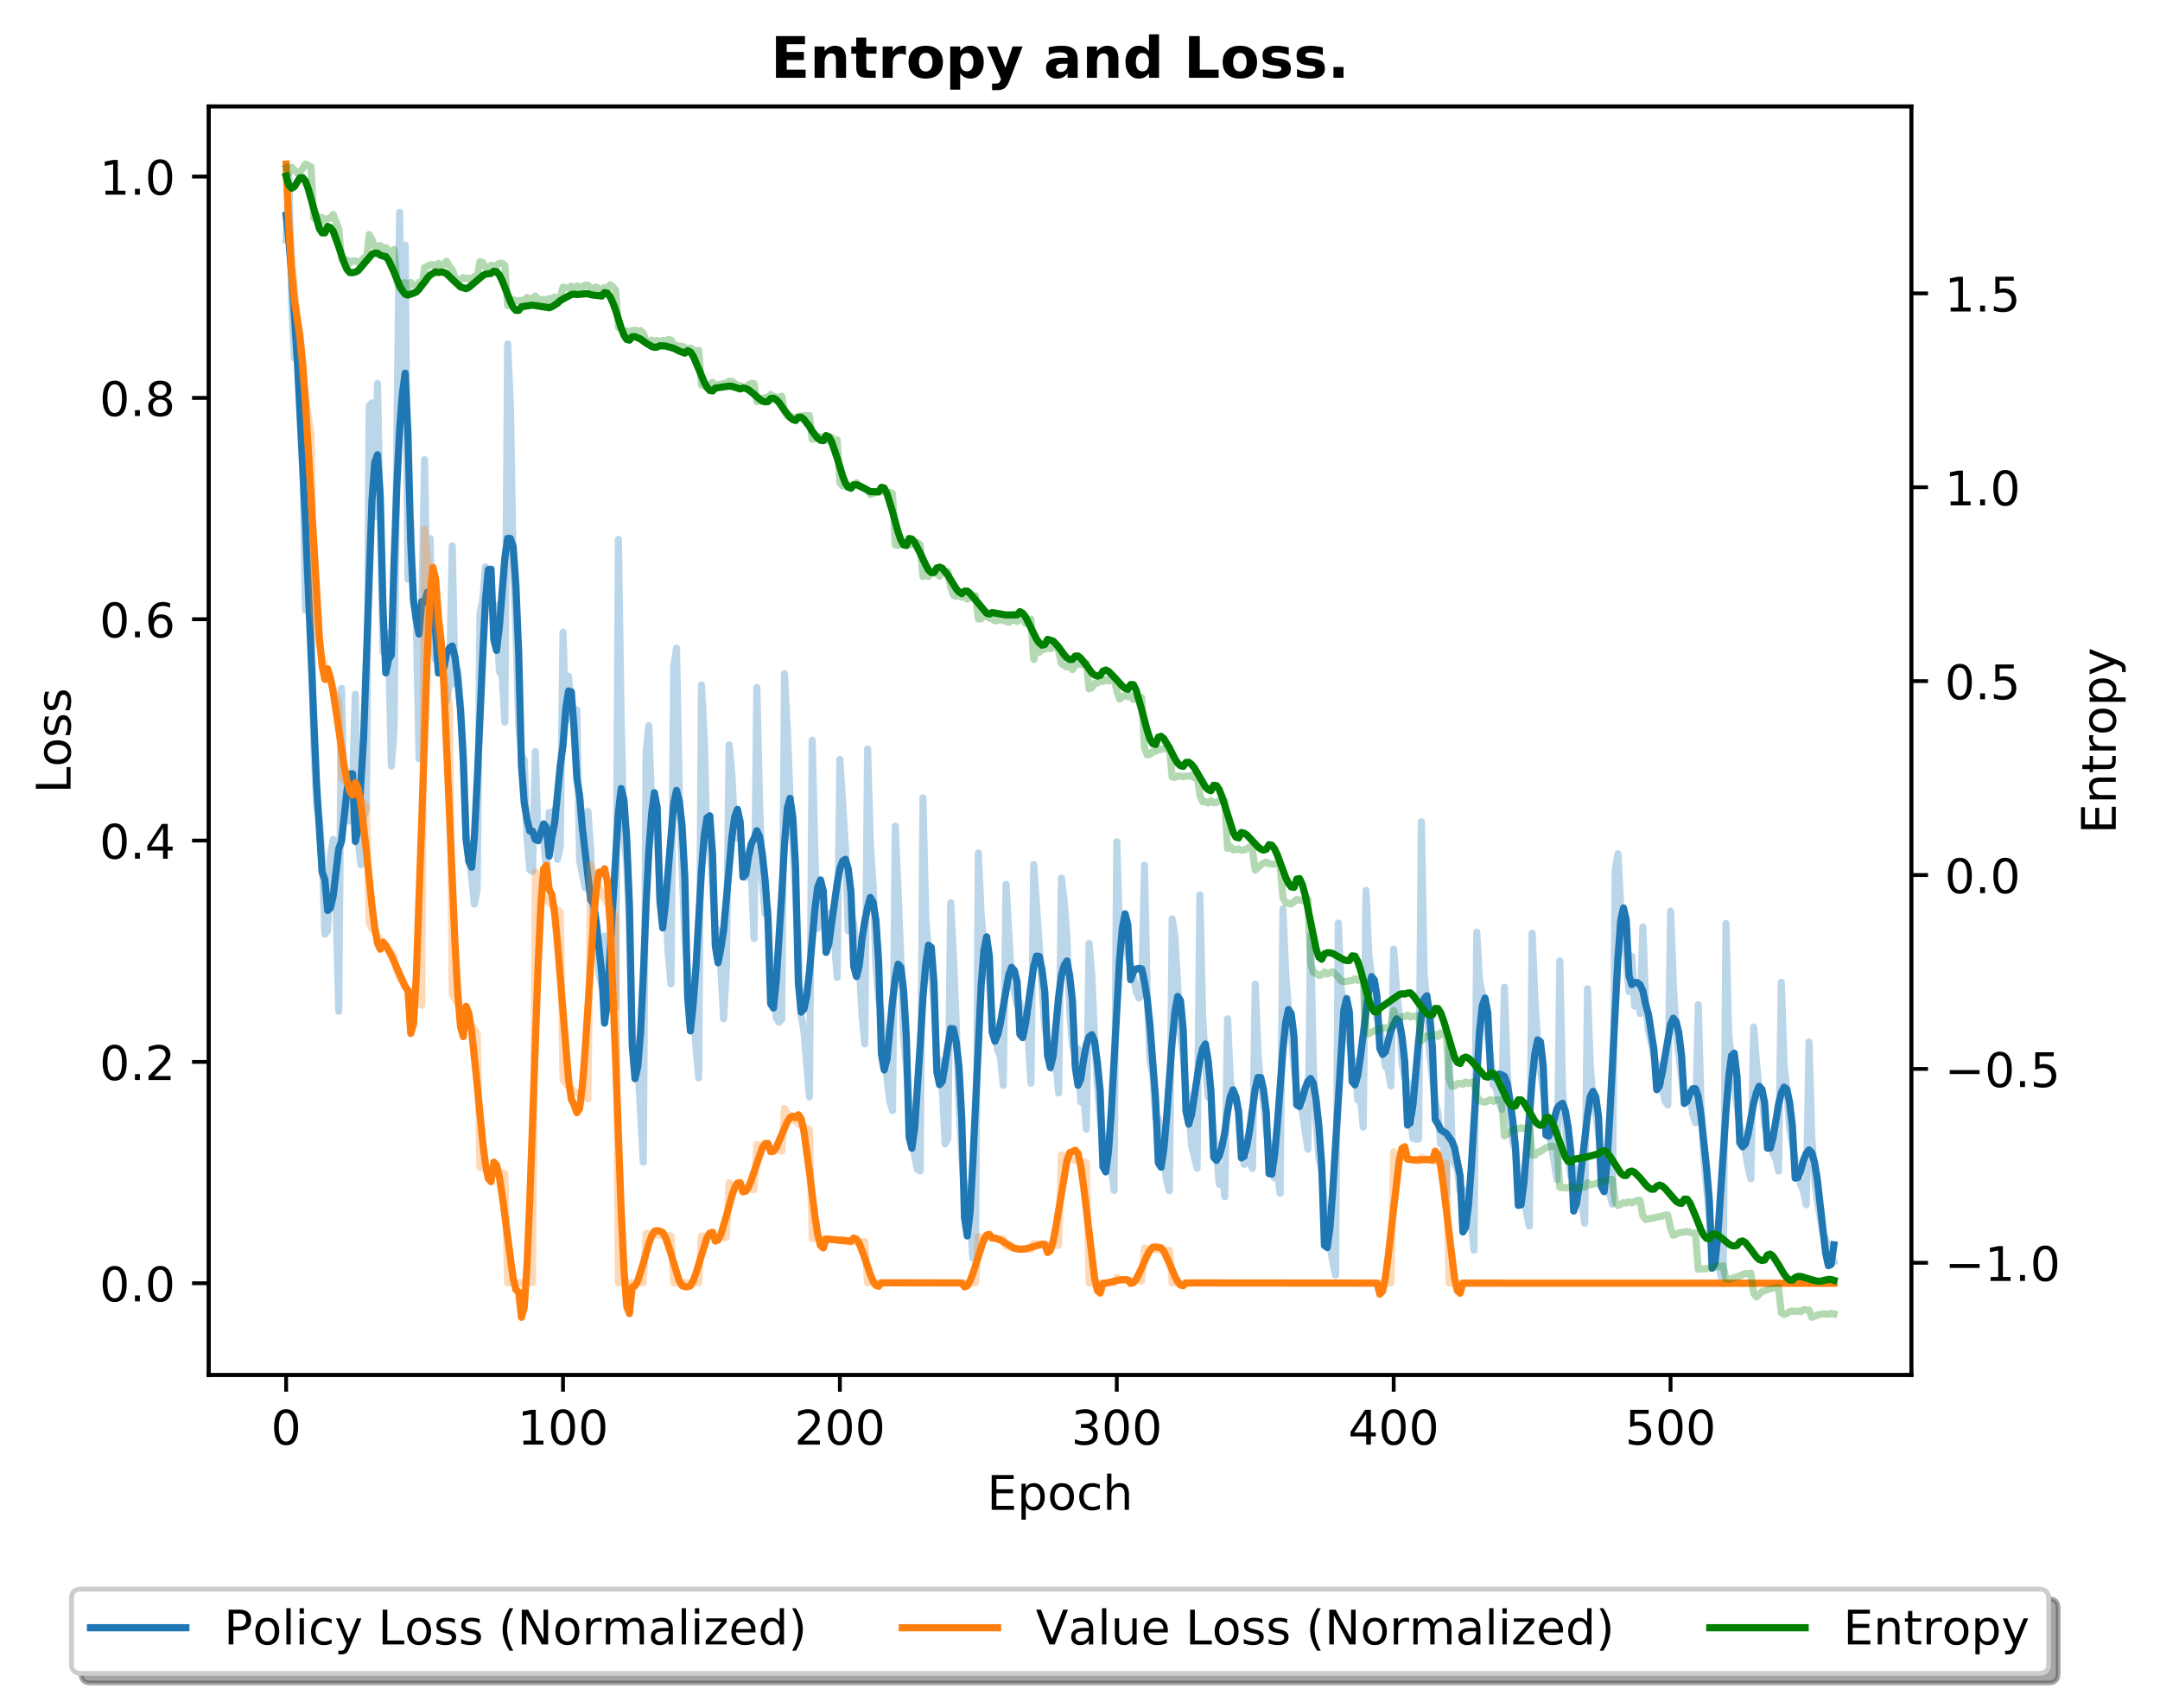 <?xml version="1.0" encoding="utf-8" standalone="no"?>
<!DOCTYPE svg PUBLIC "-//W3C//DTD SVG 1.1//EN"
  "http://www.w3.org/Graphics/SVG/1.1/DTD/svg11.dtd">
<!-- Created with matplotlib (https://matplotlib.org/) -->
<svg height="358.225pt" version="1.1" viewBox="0 0 453.062 358.225" width="453.062pt" xmlns="http://www.w3.org/2000/svg" xmlns:xlink="http://www.w3.org/1999/xlink">
 <defs>
  <style type="text/css">
*{stroke-linecap:butt;stroke-linejoin:round;}
  </style>
 </defs>
 <g id="figure_1">
  <g id="patch_1">
   <path d="M 0 358.225 
L 453.062 358.225 
L 453.062 0 
L 0 0 
z
" style="fill:#ffffff;"/>
  </g>
  <g id="axes_1">
   <g id="patch_2">
    <path d="M 43.781 288.43 
L 400.901 288.43 
L 400.901 22.318 
L 43.781 22.318 
z
" style="fill:#ffffff;"/>
   </g>
   <g id="matplotlib.axis_1">
    <g id="xtick_1">
     <g id="line2d_1">
      <defs>
       <path d="M 0 0 
L 0 3.5 
" id="mb71e54bdc9" style="stroke:#000000;stroke-width:0.8;"/>
      </defs>
      <g>
       <use style="stroke:#000000;stroke-width:0.8;" x="60.014" xlink:href="#mb71e54bdc9" y="288.43"/>
      </g>
     </g>
     <g id="text_1">
      <!-- 0 -->
      <defs>
       <path d="M 31.781 66.406 
Q 24.172 66.406 20.328 58.906 
Q 16.5 51.422 16.5 36.375 
Q 16.5 21.391 20.328 13.891 
Q 24.172 6.391 31.781 6.391 
Q 39.453 6.391 43.281 13.891 
Q 47.125 21.391 47.125 36.375 
Q 47.125 51.422 43.281 58.906 
Q 39.453 66.406 31.781 66.406 
z
M 31.781 74.219 
Q 44.047 74.219 50.516 64.516 
Q 56.984 54.828 56.984 36.375 
Q 56.984 17.969 50.516 8.266 
Q 44.047 -1.422 31.781 -1.422 
Q 19.531 -1.422 13.062 8.266 
Q 6.594 17.969 6.594 36.375 
Q 6.594 54.828 13.062 64.516 
Q 19.531 74.219 31.781 74.219 
z
" id="DejaVuSans-48"/>
      </defs>
      <g transform="translate(56.833 303.029)scale(0.1 -0.1)">
       <use xlink:href="#DejaVuSans-48"/>
      </g>
     </g>
    </g>
    <g id="xtick_2">
     <g id="line2d_2">
      <g>
       <use style="stroke:#000000;stroke-width:0.8;" x="118.092" xlink:href="#mb71e54bdc9" y="288.43"/>
      </g>
     </g>
     <g id="text_2">
      <!-- 100 -->
      <defs>
       <path d="M 12.406 8.297 
L 28.516 8.297 
L 28.516 63.922 
L 10.984 60.406 
L 10.984 69.391 
L 28.422 72.906 
L 38.281 72.906 
L 38.281 8.297 
L 54.391 8.297 
L 54.391 0 
L 12.406 0 
z
" id="DejaVuSans-49"/>
      </defs>
      <g transform="translate(108.548 303.029)scale(0.1 -0.1)">
       <use xlink:href="#DejaVuSans-49"/>
       <use x="63.623" xlink:href="#DejaVuSans-48"/>
       <use x="127.246" xlink:href="#DejaVuSans-48"/>
      </g>
     </g>
    </g>
    <g id="xtick_3">
     <g id="line2d_3">
      <g>
       <use style="stroke:#000000;stroke-width:0.8;" x="176.169" xlink:href="#mb71e54bdc9" y="288.43"/>
      </g>
     </g>
     <g id="text_3">
      <!-- 200 -->
      <defs>
       <path d="M 19.188 8.297 
L 53.609 8.297 
L 53.609 0 
L 7.328 0 
L 7.328 8.297 
Q 12.938 14.109 22.625 23.891 
Q 32.328 33.688 34.812 36.531 
Q 39.547 41.844 41.422 45.531 
Q 43.312 49.219 43.312 52.781 
Q 43.312 58.594 39.234 62.25 
Q 35.156 65.922 28.609 65.922 
Q 23.969 65.922 18.812 64.312 
Q 13.672 62.703 7.812 59.422 
L 7.812 69.391 
Q 13.766 71.781 18.938 73 
Q 24.125 74.219 28.422 74.219 
Q 39.75 74.219 46.484 68.547 
Q 53.219 62.891 53.219 53.422 
Q 53.219 48.922 51.531 44.891 
Q 49.859 40.875 45.406 35.406 
Q 44.188 33.984 37.641 27.219 
Q 31.109 20.453 19.188 8.297 
z
" id="DejaVuSans-50"/>
      </defs>
      <g transform="translate(166.626 303.029)scale(0.1 -0.1)">
       <use xlink:href="#DejaVuSans-50"/>
       <use x="63.623" xlink:href="#DejaVuSans-48"/>
       <use x="127.246" xlink:href="#DejaVuSans-48"/>
      </g>
     </g>
    </g>
    <g id="xtick_4">
     <g id="line2d_4">
      <g>
       <use style="stroke:#000000;stroke-width:0.8;" x="234.247" xlink:href="#mb71e54bdc9" y="288.43"/>
      </g>
     </g>
     <g id="text_4">
      <!-- 300 -->
      <defs>
       <path d="M 40.578 39.312 
Q 47.656 37.797 51.625 33 
Q 55.609 28.219 55.609 21.188 
Q 55.609 10.406 48.188 4.484 
Q 40.766 -1.422 27.094 -1.422 
Q 22.516 -1.422 17.656 -0.516 
Q 12.797 0.391 7.625 2.203 
L 7.625 11.719 
Q 11.719 9.328 16.594 8.109 
Q 21.484 6.891 26.812 6.891 
Q 36.078 6.891 40.938 10.547 
Q 45.797 14.203 45.797 21.188 
Q 45.797 27.641 41.281 31.266 
Q 36.766 34.906 28.719 34.906 
L 20.219 34.906 
L 20.219 43.016 
L 29.109 43.016 
Q 36.375 43.016 40.234 45.922 
Q 44.094 48.828 44.094 54.297 
Q 44.094 59.906 40.109 62.906 
Q 36.141 65.922 28.719 65.922 
Q 24.656 65.922 20.016 65.031 
Q 15.375 64.156 9.812 62.312 
L 9.812 71.094 
Q 15.438 72.656 20.344 73.438 
Q 25.25 74.219 29.594 74.219 
Q 40.828 74.219 47.359 69.109 
Q 53.906 64.016 53.906 55.328 
Q 53.906 49.266 50.438 45.094 
Q 46.969 40.922 40.578 39.312 
z
" id="DejaVuSans-51"/>
      </defs>
      <g transform="translate(224.703 303.029)scale(0.1 -0.1)">
       <use xlink:href="#DejaVuSans-51"/>
       <use x="63.623" xlink:href="#DejaVuSans-48"/>
       <use x="127.246" xlink:href="#DejaVuSans-48"/>
      </g>
     </g>
    </g>
    <g id="xtick_5">
     <g id="line2d_5">
      <g>
       <use style="stroke:#000000;stroke-width:0.8;" x="292.325" xlink:href="#mb71e54bdc9" y="288.43"/>
      </g>
     </g>
     <g id="text_5">
      <!-- 400 -->
      <defs>
       <path d="M 37.797 64.312 
L 12.891 25.391 
L 37.797 25.391 
z
M 35.203 72.906 
L 47.609 72.906 
L 47.609 25.391 
L 58.016 25.391 
L 58.016 17.188 
L 47.609 17.188 
L 47.609 0 
L 37.797 0 
L 37.797 17.188 
L 4.891 17.188 
L 4.891 26.703 
z
" id="DejaVuSans-52"/>
      </defs>
      <g transform="translate(282.781 303.029)scale(0.1 -0.1)">
       <use xlink:href="#DejaVuSans-52"/>
       <use x="63.623" xlink:href="#DejaVuSans-48"/>
       <use x="127.246" xlink:href="#DejaVuSans-48"/>
      </g>
     </g>
    </g>
    <g id="xtick_6">
     <g id="line2d_6">
      <g>
       <use style="stroke:#000000;stroke-width:0.8;" x="350.403" xlink:href="#mb71e54bdc9" y="288.43"/>
      </g>
     </g>
     <g id="text_6">
      <!-- 500 -->
      <defs>
       <path d="M 10.797 72.906 
L 49.516 72.906 
L 49.516 64.594 
L 19.828 64.594 
L 19.828 46.734 
Q 21.969 47.469 24.109 47.828 
Q 26.266 48.188 28.422 48.188 
Q 40.625 48.188 47.75 41.5 
Q 54.891 34.812 54.891 23.391 
Q 54.891 11.625 47.562 5.094 
Q 40.234 -1.422 26.906 -1.422 
Q 22.312 -1.422 17.547 -0.641 
Q 12.797 0.141 7.719 1.703 
L 7.719 11.625 
Q 12.109 9.234 16.797 8.062 
Q 21.484 6.891 26.703 6.891 
Q 35.156 6.891 40.078 11.328 
Q 45.016 15.766 45.016 23.391 
Q 45.016 31 40.078 35.438 
Q 35.156 39.891 26.703 39.891 
Q 22.75 39.891 18.812 39.016 
Q 14.891 38.141 10.797 36.281 
z
" id="DejaVuSans-53"/>
      </defs>
      <g transform="translate(340.859 303.029)scale(0.1 -0.1)">
       <use xlink:href="#DejaVuSans-53"/>
       <use x="63.623" xlink:href="#DejaVuSans-48"/>
       <use x="127.246" xlink:href="#DejaVuSans-48"/>
      </g>
     </g>
    </g>
    <g id="text_7">
     <!-- Epoch -->
     <defs>
      <path d="M 9.812 72.906 
L 55.906 72.906 
L 55.906 64.594 
L 19.672 64.594 
L 19.672 43.016 
L 54.391 43.016 
L 54.391 34.719 
L 19.672 34.719 
L 19.672 8.297 
L 56.781 8.297 
L 56.781 0 
L 9.812 0 
z
" id="DejaVuSans-69"/>
      <path d="M 18.109 8.203 
L 18.109 -20.797 
L 9.078 -20.797 
L 9.078 54.688 
L 18.109 54.688 
L 18.109 46.391 
Q 20.953 51.266 25.266 53.625 
Q 29.594 56 35.594 56 
Q 45.562 56 51.781 48.094 
Q 58.016 40.188 58.016 27.297 
Q 58.016 14.406 51.781 6.484 
Q 45.562 -1.422 35.594 -1.422 
Q 29.594 -1.422 25.266 0.953 
Q 20.953 3.328 18.109 8.203 
z
M 48.688 27.297 
Q 48.688 37.203 44.609 42.844 
Q 40.531 48.484 33.406 48.484 
Q 26.266 48.484 22.188 42.844 
Q 18.109 37.203 18.109 27.297 
Q 18.109 17.391 22.188 11.75 
Q 26.266 6.109 33.406 6.109 
Q 40.531 6.109 44.609 11.75 
Q 48.688 17.391 48.688 27.297 
z
" id="DejaVuSans-112"/>
      <path d="M 30.609 48.391 
Q 23.391 48.391 19.188 42.75 
Q 14.984 37.109 14.984 27.297 
Q 14.984 17.484 19.156 11.844 
Q 23.344 6.203 30.609 6.203 
Q 37.797 6.203 41.984 11.859 
Q 46.188 17.531 46.188 27.297 
Q 46.188 37.016 41.984 42.703 
Q 37.797 48.391 30.609 48.391 
z
M 30.609 56 
Q 42.328 56 49.016 48.375 
Q 55.719 40.766 55.719 27.297 
Q 55.719 13.875 49.016 6.219 
Q 42.328 -1.422 30.609 -1.422 
Q 18.844 -1.422 12.172 6.219 
Q 5.516 13.875 5.516 27.297 
Q 5.516 40.766 12.172 48.375 
Q 18.844 56 30.609 56 
z
" id="DejaVuSans-111"/>
      <path d="M 48.781 52.594 
L 48.781 44.188 
Q 44.969 46.297 41.141 47.344 
Q 37.312 48.391 33.406 48.391 
Q 24.656 48.391 19.812 42.844 
Q 14.984 37.312 14.984 27.297 
Q 14.984 17.281 19.812 11.734 
Q 24.656 6.203 33.406 6.203 
Q 37.312 6.203 41.141 7.25 
Q 44.969 8.297 48.781 10.406 
L 48.781 2.094 
Q 45.016 0.344 40.984 -0.531 
Q 36.969 -1.422 32.422 -1.422 
Q 20.062 -1.422 12.781 6.344 
Q 5.516 14.109 5.516 27.297 
Q 5.516 40.672 12.859 48.328 
Q 20.219 56 33.016 56 
Q 37.156 56 41.109 55.141 
Q 45.062 54.297 48.781 52.594 
z
" id="DejaVuSans-99"/>
      <path d="M 54.891 33.016 
L 54.891 0 
L 45.906 0 
L 45.906 32.719 
Q 45.906 40.484 42.875 44.328 
Q 39.844 48.188 33.797 48.188 
Q 26.516 48.188 22.312 43.547 
Q 18.109 38.922 18.109 30.906 
L 18.109 0 
L 9.078 0 
L 9.078 75.984 
L 18.109 75.984 
L 18.109 46.188 
Q 21.344 51.125 25.703 53.562 
Q 30.078 56 35.797 56 
Q 45.219 56 50.047 50.172 
Q 54.891 44.344 54.891 33.016 
z
" id="DejaVuSans-104"/>
     </defs>
     <g transform="translate(207.03 316.707)scale(0.1 -0.1)">
      <use xlink:href="#DejaVuSans-69"/>
      <use x="63.184" xlink:href="#DejaVuSans-112"/>
      <use x="126.66" xlink:href="#DejaVuSans-111"/>
      <use x="187.842" xlink:href="#DejaVuSans-99"/>
      <use x="242.822" xlink:href="#DejaVuSans-104"/>
     </g>
    </g>
   </g>
   <g id="matplotlib.axis_2">
    <g id="ytick_1">
     <g id="line2d_7">
      <defs>
       <path d="M 0 0 
L -3.5 0 
" id="m258a2210a1" style="stroke:#000000;stroke-width:0.8;"/>
      </defs>
      <g>
       <use style="stroke:#000000;stroke-width:0.8;" x="43.781" xlink:href="#m258a2210a1" y="269.182"/>
      </g>
     </g>
     <g id="text_8">
      <!-- 0.0 -->
      <defs>
       <path d="M 10.688 12.406 
L 21 12.406 
L 21 0 
L 10.688 0 
z
" id="DejaVuSans-46"/>
      </defs>
      <g transform="translate(20.878 272.981)scale(0.1 -0.1)">
       <use xlink:href="#DejaVuSans-48"/>
       <use x="63.623" xlink:href="#DejaVuSans-46"/>
       <use x="95.41" xlink:href="#DejaVuSans-48"/>
      </g>
     </g>
    </g>
    <g id="ytick_2">
     <g id="line2d_8">
      <g>
       <use style="stroke:#000000;stroke-width:0.8;" x="43.781" xlink:href="#m258a2210a1" y="222.753"/>
      </g>
     </g>
     <g id="text_9">
      <!-- 0.2 -->
      <g transform="translate(20.878 226.552)scale(0.1 -0.1)">
       <use xlink:href="#DejaVuSans-48"/>
       <use x="63.623" xlink:href="#DejaVuSans-46"/>
       <use x="95.41" xlink:href="#DejaVuSans-50"/>
      </g>
     </g>
    </g>
    <g id="ytick_3">
     <g id="line2d_9">
      <g>
       <use style="stroke:#000000;stroke-width:0.8;" x="43.781" xlink:href="#m258a2210a1" y="176.324"/>
      </g>
     </g>
     <g id="text_10">
      <!-- 0.4 -->
      <g transform="translate(20.878 180.123)scale(0.1 -0.1)">
       <use xlink:href="#DejaVuSans-48"/>
       <use x="63.623" xlink:href="#DejaVuSans-46"/>
       <use x="95.41" xlink:href="#DejaVuSans-52"/>
      </g>
     </g>
    </g>
    <g id="ytick_4">
     <g id="line2d_10">
      <g>
       <use style="stroke:#000000;stroke-width:0.8;" x="43.781" xlink:href="#m258a2210a1" y="129.895"/>
      </g>
     </g>
     <g id="text_11">
      <!-- 0.6 -->
      <defs>
       <path d="M 33.016 40.375 
Q 26.375 40.375 22.484 35.828 
Q 18.609 31.297 18.609 23.391 
Q 18.609 15.531 22.484 10.953 
Q 26.375 6.391 33.016 6.391 
Q 39.656 6.391 43.531 10.953 
Q 47.406 15.531 47.406 23.391 
Q 47.406 31.297 43.531 35.828 
Q 39.656 40.375 33.016 40.375 
z
M 52.594 71.297 
L 52.594 62.312 
Q 48.875 64.062 45.094 64.984 
Q 41.312 65.922 37.594 65.922 
Q 27.828 65.922 22.672 59.328 
Q 17.531 52.734 16.797 39.406 
Q 19.672 43.656 24.016 45.922 
Q 28.375 48.188 33.594 48.188 
Q 44.578 48.188 50.953 41.516 
Q 57.328 34.859 57.328 23.391 
Q 57.328 12.156 50.688 5.359 
Q 44.047 -1.422 33.016 -1.422 
Q 20.359 -1.422 13.672 8.266 
Q 6.984 17.969 6.984 36.375 
Q 6.984 53.656 15.188 63.938 
Q 23.391 74.219 37.203 74.219 
Q 40.922 74.219 44.703 73.484 
Q 48.484 72.75 52.594 71.297 
z
" id="DejaVuSans-54"/>
      </defs>
      <g transform="translate(20.878 133.694)scale(0.1 -0.1)">
       <use xlink:href="#DejaVuSans-48"/>
       <use x="63.623" xlink:href="#DejaVuSans-46"/>
       <use x="95.41" xlink:href="#DejaVuSans-54"/>
      </g>
     </g>
    </g>
    <g id="ytick_5">
     <g id="line2d_11">
      <g>
       <use style="stroke:#000000;stroke-width:0.8;" x="43.781" xlink:href="#m258a2210a1" y="83.466"/>
      </g>
     </g>
     <g id="text_12">
      <!-- 0.8 -->
      <defs>
       <path d="M 31.781 34.625 
Q 24.75 34.625 20.719 30.859 
Q 16.703 27.094 16.703 20.516 
Q 16.703 13.922 20.719 10.156 
Q 24.75 6.391 31.781 6.391 
Q 38.812 6.391 42.859 10.172 
Q 46.922 13.969 46.922 20.516 
Q 46.922 27.094 42.891 30.859 
Q 38.875 34.625 31.781 34.625 
z
M 21.922 38.812 
Q 15.578 40.375 12.031 44.719 
Q 8.5 49.078 8.5 55.328 
Q 8.5 64.062 14.719 69.141 
Q 20.953 74.219 31.781 74.219 
Q 42.672 74.219 48.875 69.141 
Q 55.078 64.062 55.078 55.328 
Q 55.078 49.078 51.531 44.719 
Q 48 40.375 41.703 38.812 
Q 48.828 37.156 52.797 32.312 
Q 56.781 27.484 56.781 20.516 
Q 56.781 9.906 50.312 4.234 
Q 43.844 -1.422 31.781 -1.422 
Q 19.734 -1.422 13.25 4.234 
Q 6.781 9.906 6.781 20.516 
Q 6.781 27.484 10.781 32.312 
Q 14.797 37.156 21.922 38.812 
z
M 18.312 54.391 
Q 18.312 48.734 21.844 45.562 
Q 25.391 42.391 31.781 42.391 
Q 38.141 42.391 41.719 45.562 
Q 45.312 48.734 45.312 54.391 
Q 45.312 60.062 41.719 63.234 
Q 38.141 66.406 31.781 66.406 
Q 25.391 66.406 21.844 63.234 
Q 18.312 60.062 18.312 54.391 
z
" id="DejaVuSans-56"/>
      </defs>
      <g transform="translate(20.878 87.265)scale(0.1 -0.1)">
       <use xlink:href="#DejaVuSans-48"/>
       <use x="63.623" xlink:href="#DejaVuSans-46"/>
       <use x="95.41" xlink:href="#DejaVuSans-56"/>
      </g>
     </g>
    </g>
    <g id="ytick_6">
     <g id="line2d_12">
      <g>
       <use style="stroke:#000000;stroke-width:0.8;" x="43.781" xlink:href="#m258a2210a1" y="37.037"/>
      </g>
     </g>
     <g id="text_13">
      <!-- 1.0 -->
      <g transform="translate(20.878 40.836)scale(0.1 -0.1)">
       <use xlink:href="#DejaVuSans-49"/>
       <use x="63.623" xlink:href="#DejaVuSans-46"/>
       <use x="95.41" xlink:href="#DejaVuSans-48"/>
      </g>
     </g>
    </g>
    <g id="text_14">
     <!-- Loss -->
     <defs>
      <path d="M 9.812 72.906 
L 19.672 72.906 
L 19.672 8.297 
L 55.172 8.297 
L 55.172 0 
L 9.812 0 
z
" id="DejaVuSans-76"/>
      <path d="M 44.281 53.078 
L 44.281 44.578 
Q 40.484 46.531 36.375 47.5 
Q 32.281 48.484 27.875 48.484 
Q 21.188 48.484 17.844 46.438 
Q 14.5 44.391 14.5 40.281 
Q 14.5 37.156 16.891 35.375 
Q 19.281 33.594 26.516 31.984 
L 29.594 31.297 
Q 39.156 29.25 43.188 25.516 
Q 47.219 21.781 47.219 15.094 
Q 47.219 7.469 41.188 3.016 
Q 35.156 -1.422 24.609 -1.422 
Q 20.219 -1.422 15.453 -0.562 
Q 10.688 0.297 5.422 2 
L 5.422 11.281 
Q 10.406 8.688 15.234 7.391 
Q 20.062 6.109 24.812 6.109 
Q 31.156 6.109 34.562 8.281 
Q 37.984 10.453 37.984 14.406 
Q 37.984 18.062 35.516 20.016 
Q 33.062 21.969 24.703 23.781 
L 21.578 24.516 
Q 13.234 26.266 9.516 29.906 
Q 5.812 33.547 5.812 39.891 
Q 5.812 47.609 11.281 51.797 
Q 16.75 56 26.812 56 
Q 31.781 56 36.172 55.266 
Q 40.578 54.547 44.281 53.078 
z
" id="DejaVuSans-115"/>
     </defs>
     <g transform="translate(14.798 166.428)rotate(-90)scale(0.1 -0.1)">
      <use xlink:href="#DejaVuSans-76"/>
      <use x="55.697" xlink:href="#DejaVuSans-111"/>
      <use x="116.879" xlink:href="#DejaVuSans-115"/>
      <use x="168.979" xlink:href="#DejaVuSans-115"/>
     </g>
    </g>
   </g>
   <g id="line2d_13">
    <path clip-path="url(#p17e506e9e6)" d="M 60.014 50.331 
L 60.595 37.037 
L 61.176 64.054 
L 61.756 75.16 
L 62.337 68.888 
L 62.918 78.948 
L 63.499 94.727 
L 64.079 128.003 
L 64.66 116.379 
L 65.241 128.823 
L 65.822 156.367 
L 66.403 168.803 
L 66.983 171.821 
L 67.564 179.285 
L 68.145 195.965 
L 68.726 195.204 
L 69.306 179.59 
L 69.887 176.085 
L 70.468 189.568 
L 71.049 212.143 
L 71.63 144.418 
L 72.21 168.562 
L 72.791 168.858 
L 73.372 172.222 
L 73.953 164.123 
L 74.533 145.645 
L 75.114 176.465 
L 75.695 181.401 
L 76.276 171.457 
L 76.857 169.642 
L 77.437 85.181 
L 78.018 84.516 
L 78.599 108.322 
L 79.18 80.424 
L 80.341 136.72 
L 80.922 132.763 
L 81.503 134.893 
L 82.084 160.698 
L 82.664 152.891 
L 83.245 91.271 
L 83.826 44.561 
L 84.407 90.526 
L 84.987 51.41 
L 85.568 121.497 
L 86.149 109.296 
L 86.73 125.917 
L 87.311 129.437 
L 87.891 159.169 
L 89.053 96.416 
L 89.634 128.877 
L 90.214 112.96 
L 90.795 135.829 
L 91.376 138.377 
L 91.957 136.623 
L 92.538 138.354 
L 93.118 137.548 
L 93.699 147.07 
L 94.28 143.426 
L 94.861 114.518 
L 95.441 143.491 
L 96.022 140.541 
L 96.603 148.122 
L 97.184 157.829 
L 97.765 175.604 
L 98.345 178.41 
L 99.507 189.648 
L 100.088 186.673 
L 100.668 128.662 
L 101.249 125.985 
L 101.83 118.928 
L 102.411 122.658 
L 103.572 128.317 
L 104.153 127.03 
L 104.734 140.822 
L 105.315 141.766 
L 105.895 151.46 
L 106.476 72.146 
L 107.057 85.097 
L 107.638 118.469 
L 108.218 132.232 
L 108.799 151.904 
L 109.38 158.448 
L 109.961 159.44 
L 110.542 175.66 
L 111.122 182.436 
L 111.703 182.768 
L 112.284 157.654 
L 112.865 176.183 
L 113.445 174.606 
L 114.026 176.46 
L 114.607 182.162 
L 115.188 170.433 
L 115.769 170.459 
L 116.349 169.988 
L 116.93 180.293 
L 117.511 177.569 
L 118.092 132.609 
L 118.672 151.208 
L 119.253 141.881 
L 119.834 148.658 
L 120.415 149.627 
L 120.996 148.908 
L 121.576 180.569 
L 122.738 186.243 
L 123.319 170.183 
L 123.899 178.288 
L 124.48 195.225 
L 125.061 195.174 
L 125.642 204.093 
L 126.223 206.813 
L 126.803 196.368 
L 127.384 209.11 
L 127.965 211.572 
L 128.546 209.603 
L 129.126 211.38 
L 129.707 113.139 
L 130.288 151.24 
L 130.869 175.62 
L 131.45 181.365 
L 132.03 194.825 
L 132.611 218.191 
L 133.192 221.825 
L 133.773 222.884 
L 134.934 243.755 
L 135.515 157.782 
L 136.096 152.21 
L 136.677 169.244 
L 137.838 175.808 
L 138.419 186.624 
L 139 190.008 
L 139.58 189.318 
L 140.161 200.094 
L 140.742 206.388 
L 141.323 139.891 
L 141.904 135.955 
L 142.484 166.742 
L 143.646 196.944 
L 144.227 203.462 
L 144.807 213.035 
L 145.388 210.8 
L 145.969 219.508 
L 146.55 226.113 
L 147.131 143.689 
L 147.711 154.542 
L 148.292 176.814 
L 148.873 175.651 
L 149.454 186.36 
L 150.034 194.609 
L 150.615 195.3 
L 151.196 202.999 
L 151.777 213.686 
L 152.358 203.183 
L 152.938 156.248 
L 153.519 162.434 
L 154.1 174.413 
L 154.681 175.813 
L 155.261 174.835 
L 155.842 181.319 
L 156.423 184.044 
L 157.004 179.133 
L 157.585 183.032 
L 158.165 196.846 
L 158.746 144.215 
L 159.327 168.799 
L 159.908 185.054 
L 160.488 191.673 
L 161.069 190.716 
L 161.65 204.184 
L 162.231 207.638 
L 162.812 213.461 
L 163.392 214.42 
L 163.973 213.806 
L 164.554 141.316 
L 165.135 152.895 
L 165.715 167.459 
L 166.296 176.597 
L 167.458 199.263 
L 168.039 213.023 
L 168.619 216.247 
L 169.781 230.064 
L 170.362 155.262 
L 170.942 179.421 
L 171.523 194.736 
L 172.104 190.95 
L 172.685 189.719 
L 173.266 196.3 
L 173.846 191.503 
L 174.427 198.079 
L 175.008 196.987 
L 175.589 205.004 
L 176.169 159.3 
L 177.331 177.759 
L 177.912 195.244 
L 178.493 191.952 
L 179.073 193.808 
L 179.654 200.439 
L 180.235 202.591 
L 180.816 213.197 
L 181.396 218.968 
L 181.977 157.11 
L 182.558 177.064 
L 183.139 185.707 
L 183.72 202.492 
L 184.3 209.752 
L 184.881 212.272 
L 185.462 222.237 
L 186.043 225.867 
L 186.623 231.034 
L 187.204 232.949 
L 187.785 173.307 
L 188.947 200.807 
L 189.527 217.563 
L 190.108 223.757 
L 190.689 232.189 
L 191.27 236.414 
L 191.85 242.643 
L 192.431 245.366 
L 193.012 245.607 
L 193.593 167.358 
L 194.174 192.443 
L 194.754 199.934 
L 195.335 204.188 
L 195.916 211.025 
L 196.497 222.259 
L 197.077 222.388 
L 197.658 228.466 
L 198.239 239.94 
L 198.82 238.74 
L 199.401 189.365 
L 199.981 200.659 
L 200.562 214.617 
L 201.143 231.695 
L 201.724 242.465 
L 202.304 249.852 
L 202.885 255.418 
L 203.466 254.997 
L 204.047 263.891 
L 204.628 262.074 
L 205.208 178.929 
L 205.789 191.621 
L 206.37 198.747 
L 206.951 203.357 
L 207.531 205.758 
L 208.112 213.494 
L 209.274 220.343 
L 209.855 221.703 
L 210.435 227.675 
L 211.016 185.499 
L 212.178 205.797 
L 212.758 207.957 
L 213.339 210.812 
L 213.92 210.275 
L 214.501 215.494 
L 215.082 216.577 
L 215.662 218.022 
L 216.243 227.231 
L 216.824 181.34 
L 219.147 215.458 
L 219.728 218.496 
L 220.309 220.632 
L 220.889 224.205 
L 221.47 222.451 
L 222.051 229.284 
L 222.632 184.206 
L 223.212 189.063 
L 223.793 196.677 
L 224.374 212.36 
L 224.955 219.426 
L 225.536 221.016 
L 226.116 220.063 
L 226.697 231.144 
L 227.278 229.25 
L 227.859 236.858 
L 228.439 197.905 
L 229.02 204.832 
L 229.601 218.234 
L 230.182 227.589 
L 230.763 234.369 
L 231.343 239.087 
L 231.924 245.222 
L 232.505 242.77 
L 233.086 244.571 
L 233.666 249.724 
L 234.247 176.563 
L 234.828 196.404 
L 235.409 191.61 
L 235.99 193.487 
L 236.57 200.586 
L 237.151 202.354 
L 237.732 204.834 
L 238.313 207.994 
L 238.893 209.355 
L 239.474 208.795 
L 240.055 181.487 
L 240.636 209.223 
L 241.217 222.454 
L 241.797 225.4 
L 242.378 234.422 
L 242.959 234.581 
L 243.54 243.028 
L 244.12 242.892 
L 244.701 247.668 
L 245.282 249.773 
L 245.863 192.725 
L 246.444 196.427 
L 247.605 217.101 
L 248.186 221.561 
L 248.767 228.518 
L 249.347 231.496 
L 249.928 240.271 
L 251.09 245.045 
L 251.671 187.721 
L 252.251 212.814 
L 252.832 223.311 
L 253.413 230.126 
L 253.994 230.381 
L 254.574 238.183 
L 255.155 240.911 
L 255.736 248.425 
L 256.317 245.192 
L 256.898 251.038 
L 257.478 213.703 
L 258.059 226.443 
L 258.64 230.305 
L 259.221 230.485 
L 259.801 233.773 
L 260.382 240.227 
L 260.963 244.264 
L 261.544 243.227 
L 262.124 243.863 
L 262.705 245.112 
L 263.286 206.442 
L 263.867 220.958 
L 264.448 227.737 
L 265.028 231.046 
L 265.609 237.636 
L 266.19 240.35 
L 267.351 247.136 
L 267.932 246.172 
L 268.513 250.327 
L 269.094 190.67 
L 269.675 204.128 
L 270.255 211.834 
L 270.836 216.474 
L 271.417 223.631 
L 271.998 228.534 
L 272.578 231.436 
L 273.159 233.143 
L 274.321 241.071 
L 274.902 196.204 
L 275.482 223.969 
L 276.063 235.312 
L 276.644 242.877 
L 277.225 245.397 
L 278.386 259.642 
L 278.967 261.219 
L 279.548 264.703 
L 280.129 267.497 
L 280.709 193.627 
L 281.29 206.972 
L 281.871 211.672 
L 283.613 222.304 
L 284.194 222.71 
L 284.775 230.777 
L 285.356 230.243 
L 285.936 236.442 
L 286.517 186.798 
L 287.098 199.946 
L 288.259 209.764 
L 288.84 213.742 
L 289.421 215.355 
L 290.583 223.674 
L 291.163 224.337 
L 291.744 227.803 
L 292.325 199.092 
L 292.906 207.493 
L 293.486 212.593 
L 294.067 223.025 
L 294.648 225.975 
L 295.229 227.125 
L 295.81 234.231 
L 296.39 238.782 
L 296.971 238.973 
L 297.552 238.927 
L 298.133 172.412 
L 298.713 204.029 
L 299.294 210.31 
L 299.875 221.135 
L 301.037 231.198 
L 301.617 233.512 
L 302.198 239.987 
L 302.779 239.073 
L 303.36 250.998 
L 303.94 218.884 
L 304.521 238.304 
L 305.102 244.174 
L 305.683 245.311 
L 306.264 249.915 
L 306.844 249.423 
L 307.425 255.152 
L 308.006 256.617 
L 308.587 256.297 
L 309.167 262.238 
L 309.748 195.525 
L 310.329 205.663 
L 310.91 208.411 
L 311.491 214.058 
L 312.652 221.743 
L 313.233 227.68 
L 313.814 228.123 
L 314.394 231.074 
L 314.975 232.721 
L 315.556 207.079 
L 316.137 224.798 
L 316.718 234.013 
L 317.298 239.637 
L 317.879 241.284 
L 318.46 247.334 
L 319.041 250.393 
L 319.621 250.675 
L 320.202 254.49 
L 320.783 257.177 
L 321.364 195.778 
L 321.945 209.435 
L 322.525 218.801 
L 323.106 224.626 
L 324.848 236.948 
L 326.01 243.793 
L 326.591 247.449 
L 327.172 201.56 
L 327.752 228.879 
L 328.914 242.723 
L 329.495 246.817 
L 330.075 244.749 
L 330.656 252.349 
L 331.237 251.949 
L 331.818 252.478 
L 332.399 256.597 
L 332.979 207.404 
L 333.56 223.695 
L 334.141 230.768 
L 334.722 233.765 
L 335.883 242.283 
L 336.464 245.294 
L 337.045 246.626 
L 337.626 250.332 
L 338.206 252.602 
L 338.787 182.475 
L 339.368 179.107 
L 339.949 190.4 
L 340.529 196.626 
L 341.11 201.296 
L 341.691 207.999 
L 342.272 200.604 
L 342.853 211.056 
L 343.433 206.123 
L 344.014 212.63 
L 344.595 194.446 
L 345.176 210.663 
L 345.756 216.193 
L 346.337 218.481 
L 346.918 221.805 
L 347.499 223.205 
L 349.241 230.956 
L 349.822 231.783 
L 350.403 191.147 
L 350.983 206.353 
L 351.564 216.335 
L 353.307 231.137 
L 353.887 230.614 
L 354.468 229.74 
L 355.049 233.705 
L 355.63 235.509 
L 356.21 210.765 
L 356.791 231.73 
L 357.372 242.703 
L 358.534 255.314 
L 359.114 258.915 
L 359.695 260.047 
L 360.857 267.047 
L 361.437 269.182 
L 362.018 193.728 
L 362.599 216.991 
L 363.18 221.782 
L 363.761 227.565 
L 364.922 236.047 
L 365.503 238.254 
L 366.664 244.85 
L 367.245 247.28 
L 367.826 215.434 
L 368.407 222.803 
L 368.988 228.582 
L 369.568 229.344 
L 370.149 236.168 
L 370.73 237.556 
L 371.311 238.433 
L 371.891 241.98 
L 372.472 242.987 
L 373.053 245.653 
L 373.634 206.07 
L 374.215 223.355 
L 374.795 228.602 
L 375.376 236.747 
L 377.118 246.403 
L 377.699 248.468 
L 378.28 249.94 
L 378.861 252.721 
L 379.442 218.565 
L 380.022 238.312 
L 380.603 247.527 
L 381.184 251.796 
L 382.345 258.763 
L 382.926 259.998 
L 384.669 264.613 
L 384.669 264.613 
" style="fill:none;stroke:#1f77b4;stroke-linecap:square;stroke-opacity:0.3;stroke-width:1.5;"/>
   </g>
   <g id="line2d_14">
    <path clip-path="url(#p17e506e9e6)" d="M 60.014 45.167 
L 60.595 50.571 
L 61.176 57.444 
L 62.337 75.138 
L 63.499 98.244 
L 64.079 109.736 
L 66.403 164.632 
L 67.564 182.935 
L 68.145 184.52 
L 68.726 191.006 
L 69.306 190.437 
L 69.887 187.951 
L 71.049 178.069 
L 71.63 176.485 
L 72.791 165.76 
L 73.372 162.336 
L 73.953 162.312 
L 74.533 176.512 
L 75.114 173.776 
L 76.276 154.51 
L 77.437 121.553 
L 78.018 104.979 
L 78.599 97.022 
L 79.18 95.397 
L 79.76 104.192 
L 80.341 127.806 
L 80.922 141.149 
L 81.503 138.349 
L 82.084 137.405 
L 82.664 117.55 
L 83.245 101.801 
L 83.826 90.059 
L 84.407 82.516 
L 84.987 78.283 
L 85.568 90.933 
L 86.149 113.707 
L 86.73 125.877 
L 87.311 130.052 
L 87.891 133.011 
L 88.472 126.181 
L 89.053 126.372 
L 89.634 124.245 
L 90.795 124.066 
L 91.957 141.18 
L 92.538 138.855 
L 93.118 139.991 
L 93.699 136.951 
L 94.28 135.899 
L 94.861 135.509 
L 95.441 137.862 
L 96.022 142.605 
L 96.603 149.137 
L 97.184 159.724 
L 97.765 176.111 
L 98.345 180.733 
L 98.926 181.92 
L 99.507 175.376 
L 100.088 163.931 
L 101.249 137.613 
L 101.83 125.903 
L 102.411 119.485 
L 102.992 119.393 
L 103.572 134.145 
L 104.153 136.443 
L 104.734 131.55 
L 105.895 117.013 
L 106.476 112.935 
L 107.057 112.965 
L 107.638 114.714 
L 108.218 122.954 
L 108.799 137.167 
L 109.38 160.553 
L 109.961 168.447 
L 110.542 171.89 
L 111.122 174.297 
L 111.703 174.352 
L 112.284 176.1 
L 112.865 176.358 
L 114.026 172.829 
L 114.607 173.571 
L 115.188 179.588 
L 115.769 175.598 
L 116.349 172.516 
L 117.511 160.653 
L 118.092 156.304 
L 118.672 148.657 
L 119.253 144.936 
L 119.834 145.127 
L 120.415 153.006 
L 120.996 163.278 
L 121.576 166.917 
L 122.157 173.778 
L 123.899 188.789 
L 124.48 189.407 
L 125.061 193.353 
L 126.223 204.183 
L 126.803 214.623 
L 127.384 210.241 
L 128.546 189.459 
L 129.707 170.42 
L 130.288 165.418 
L 130.869 167.744 
L 131.45 175.93 
L 132.03 190.011 
L 132.611 219.296 
L 133.192 226.277 
L 133.773 223.757 
L 134.353 216.637 
L 134.934 204.557 
L 135.515 189.828 
L 136.096 178.478 
L 136.677 170.751 
L 137.257 166.272 
L 137.838 169.322 
L 138.419 188.953 
L 139 194.647 
L 139.58 189.526 
L 141.323 168.488 
L 141.904 165.799 
L 142.484 168.086 
L 143.065 173.229 
L 143.646 184.161 
L 144.227 209.024 
L 144.807 216.25 
L 145.388 210.679 
L 145.969 203.038 
L 147.131 182.698 
L 147.711 175.303 
L 148.292 171.549 
L 148.873 171.127 
L 149.454 179.155 
L 150.034 198.392 
L 150.615 201.956 
L 151.196 198.934 
L 151.777 195.101 
L 153.519 175.478 
L 154.1 171.378 
L 154.681 169.779 
L 155.261 172.435 
L 155.842 183.96 
L 156.423 183.429 
L 157.004 179.649 
L 157.585 177.009 
L 158.165 175.881 
L 158.746 174.26 
L 159.327 175.487 
L 159.908 179.225 
L 160.488 184.675 
L 161.069 192.506 
L 161.65 210.558 
L 162.231 211.454 
L 162.812 205.856 
L 163.973 187.636 
L 164.554 176.985 
L 165.135 169.577 
L 165.715 167.457 
L 166.296 171.433 
L 166.877 182.01 
L 167.458 206.254 
L 168.039 212.31 
L 168.619 211.669 
L 169.2 209.038 
L 169.781 203.889 
L 170.942 190.573 
L 171.523 186.077 
L 172.104 184.574 
L 172.685 186.905 
L 173.266 199.785 
L 173.846 197.973 
L 175.589 185.344 
L 176.169 182.144 
L 176.75 180.594 
L 177.331 180.253 
L 177.912 182.228 
L 178.493 187.147 
L 179.073 202.706 
L 179.654 204.857 
L 180.235 202.523 
L 180.816 196.865 
L 181.396 193.207 
L 181.977 190.374 
L 182.558 188.259 
L 183.139 189.261 
L 183.72 193.023 
L 184.3 201.887 
L 184.881 221.137 
L 185.462 224.437 
L 186.043 222.242 
L 187.204 209.921 
L 187.785 205.164 
L 188.366 202.26 
L 188.947 202.922 
L 189.527 207.7 
L 190.108 217.489 
L 190.689 238.54 
L 191.27 240.867 
L 191.85 236.609 
L 193.012 219.168 
L 193.593 209.194 
L 194.174 202.248 
L 194.754 198.265 
L 195.335 198.723 
L 195.916 206.275 
L 196.497 224.788 
L 197.077 227.531 
L 197.658 226.841 
L 199.401 215.763 
L 199.981 215.811 
L 200.562 218.57 
L 201.143 223.723 
L 201.724 234.407 
L 202.304 255.481 
L 202.885 259.263 
L 203.466 254.335 
L 204.047 243.879 
L 205.789 206.935 
L 206.37 199.414 
L 206.951 196.508 
L 207.531 200.701 
L 208.112 216.513 
L 208.693 218.432 
L 209.274 217.083 
L 209.855 214.52 
L 211.597 204.426 
L 212.178 202.922 
L 212.758 203.579 
L 213.339 205.974 
L 213.92 216.937 
L 214.501 217.651 
L 215.082 214.895 
L 216.824 202.736 
L 217.405 200.563 
L 217.985 200.628 
L 218.566 203.425 
L 219.147 208.086 
L 219.728 221.415 
L 220.309 223.937 
L 220.889 221.521 
L 222.051 209.008 
L 222.632 204.667 
L 223.212 202.515 
L 223.793 201.58 
L 224.374 204.705 
L 224.955 210.062 
L 225.536 223.793 
L 226.116 227.651 
L 226.697 226.312 
L 227.278 222.362 
L 227.859 219.183 
L 228.439 217.488 
L 229.02 217.048 
L 229.601 218.471 
L 230.182 222.986 
L 230.763 228.9 
L 231.343 244.738 
L 231.924 245.823 
L 232.505 241.538 
L 233.086 233.278 
L 234.828 201.35 
L 235.409 194.723 
L 235.99 191.699 
L 236.57 193.98 
L 237.151 205.516 
L 237.732 203.825 
L 238.313 203.268 
L 238.893 203.114 
L 239.474 203.244 
L 240.055 205.953 
L 240.636 209.552 
L 241.217 215.274 
L 242.378 230.46 
L 242.959 243.917 
L 243.54 244.854 
L 244.12 241.03 
L 244.701 234.258 
L 245.863 218.476 
L 246.444 212.225 
L 247.024 209.025 
L 247.605 209.863 
L 248.186 216.08 
L 248.767 233.096 
L 249.347 235.813 
L 249.928 233.779 
L 251.671 222.315 
L 252.251 219.971 
L 252.832 219.002 
L 253.413 222.49 
L 253.994 228.916 
L 254.574 242.761 
L 255.155 243.407 
L 255.736 242.465 
L 256.317 240.45 
L 256.898 237.523 
L 257.478 233.237 
L 258.059 230.026 
L 258.64 228.616 
L 259.221 230.044 
L 259.801 233.131 
L 260.382 242.899 
L 260.963 242.557 
L 261.544 240.283 
L 262.124 236.955 
L 263.286 228.364 
L 263.867 226.022 
L 264.448 226.046 
L 265.028 228.623 
L 265.609 233.353 
L 266.19 246.186 
L 266.771 246.299 
L 267.351 242.277 
L 267.932 235.8 
L 269.094 220.212 
L 269.675 214.534 
L 270.255 211.769 
L 270.836 212.628 
L 271.417 217.415 
L 271.998 231.773 
L 272.578 232.114 
L 273.159 230.46 
L 273.74 228.36 
L 274.321 226.822 
L 274.902 226.229 
L 275.482 227.285 
L 276.063 230.829 
L 276.644 236.326 
L 277.225 244.29 
L 277.805 261.252 
L 278.386 261.699 
L 278.967 257.47 
L 279.548 249.625 
L 281.871 211.983 
L 282.452 209.472 
L 283.032 212.289 
L 283.613 226.874 
L 284.194 227.571 
L 284.775 225.61 
L 285.356 221.638 
L 287.098 207.769 
L 287.679 204.857 
L 288.259 205.546 
L 288.84 209.045 
L 289.421 219.915 
L 290.002 221.182 
L 290.583 220.67 
L 291.744 216.157 
L 292.906 213.714 
L 293.486 214.241 
L 294.067 217.398 
L 294.648 222.684 
L 295.229 236.011 
L 295.81 235.525 
L 296.39 231.483 
L 297.552 218.428 
L 298.133 213.124 
L 298.713 209.538 
L 299.294 208.879 
L 299.875 212.832 
L 300.456 219.854 
L 301.037 234.864 
L 301.617 235.781 
L 302.198 236.985 
L 303.36 237.741 
L 304.521 239.346 
L 305.102 240.772 
L 306.264 246.691 
L 306.844 258.425 
L 307.425 257.462 
L 308.006 252.845 
L 308.587 244.994 
L 310.329 216.489 
L 310.91 210.982 
L 311.491 209.361 
L 312.071 212.521 
L 312.652 224.798 
L 313.233 225.902 
L 313.814 225.885 
L 314.394 225.301 
L 314.975 225.445 
L 315.556 225.8 
L 316.137 227.281 
L 316.718 230.759 
L 317.298 235.032 
L 317.879 240.658 
L 318.46 252.854 
L 319.041 252.731 
L 319.621 248.258 
L 320.783 234.082 
L 321.364 226.57 
L 321.945 220.965 
L 322.525 218.141 
L 323.106 218.501 
L 323.687 223.468 
L 324.268 238.081 
L 324.848 238.362 
L 325.429 236.783 
L 326.591 232.538 
L 327.172 231.801 
L 327.752 231.433 
L 328.333 233.023 
L 328.914 236.461 
L 329.495 241.746 
L 330.075 254.046 
L 330.656 252.451 
L 331.237 248.953 
L 332.979 234.038 
L 333.56 230.028 
L 334.141 228.923 
L 334.722 230.104 
L 335.302 234.352 
L 335.883 248.859 
L 336.464 249.979 
L 337.045 244.294 
L 337.626 234.586 
L 339.368 200.862 
L 339.949 193.09 
L 340.529 190.463 
L 341.11 193.005 
L 341.691 204.674 
L 342.272 206.539 
L 342.853 206.092 
L 343.433 206.125 
L 344.014 206.565 
L 344.595 207.879 
L 345.176 210.673 
L 345.756 212.719 
L 346.918 220.233 
L 347.499 228.585 
L 348.08 227.794 
L 348.66 224.939 
L 350.403 214.813 
L 350.983 213.593 
L 351.564 214.311 
L 352.145 216.694 
L 352.726 221.647 
L 353.307 231.477 
L 353.887 230.977 
L 354.468 229.363 
L 355.049 228.388 
L 355.63 228.383 
L 356.21 230.06 
L 356.791 234.104 
L 357.953 244.93 
L 358.534 251.879 
L 359.114 266.038 
L 359.695 265.025 
L 360.276 259.751 
L 361.437 242.168 
L 362.018 233.191 
L 362.599 226.09 
L 363.18 221.471 
L 363.761 220.923 
L 364.341 225.722 
L 364.922 239.705 
L 365.503 240.564 
L 366.084 239.968 
L 366.664 237.872 
L 367.826 231.399 
L 368.407 229.209 
L 368.988 227.872 
L 369.568 228.5 
L 370.149 231.453 
L 370.73 240.842 
L 371.311 240.824 
L 371.891 238.674 
L 373.053 231.64 
L 373.634 229.226 
L 374.215 228.052 
L 374.795 228.486 
L 375.376 231.29 
L 375.957 236.272 
L 376.538 247.141 
L 377.118 247.009 
L 377.699 245.525 
L 378.28 243.386 
L 378.861 241.965 
L 379.442 241.21 
L 380.022 241.796 
L 380.603 243.857 
L 381.184 247.418 
L 382.926 262.827 
L 383.507 265.493 
L 384.088 265.237 
L 384.669 261.117 
L 384.669 261.117 
" style="fill:none;stroke:#1f77b4;stroke-linecap:square;stroke-width:1.5;"/>
   </g>
   <g id="line2d_15">
    <path clip-path="url(#p17e506e9e6)" d="M 60.014 37.037 
L 61.176 54.006 
L 62.337 67.305 
L 63.499 78.764 
L 64.66 87.335 
L 65.241 91.077 
L 65.822 128.389 
L 66.983 135.482 
L 67.564 137.951 
L 68.726 141.277 
L 71.049 147.403 
L 71.63 163.208 
L 72.791 164.281 
L 73.372 164.797 
L 75.114 166.912 
L 76.857 169.196 
L 77.437 193.599 
L 78.018 194.858 
L 79.76 197.097 
L 82.664 200.632 
L 83.245 203.915 
L 83.826 205.153 
L 84.987 206.883 
L 86.149 208.333 
L 88.472 210.893 
L 89.053 111.028 
L 89.634 117.041 
L 91.376 130.228 
L 93.118 141.577 
L 94.28 148.296 
L 94.861 208.606 
L 97.765 213.402 
L 100.088 216.766 
L 100.668 244.826 
L 101.83 245.261 
L 105.315 246.043 
L 105.895 246.171 
L 106.476 269.101 
L 111.703 269.101 
L 112.284 182.898 
L 112.865 186.16 
L 114.026 187.985 
L 115.188 189.349 
L 116.93 190.873 
L 117.511 191.306 
L 118.092 226.548 
L 119.253 227.969 
L 120.415 228.87 
L 122.738 230.195 
L 123.319 230.508 
L 123.899 181.373 
L 124.48 183.504 
L 125.642 186.324 
L 126.803 188.552 
L 128.546 191.379 
L 129.126 192.224 
L 129.707 269.098 
L 134.934 269.098 
L 135.515 258.715 
L 136.677 258.837 
L 137.257 259.013 
L 137.838 258.952 
L 138.419 259.127 
L 139 259.084 
L 140.161 259.233 
L 140.742 259.258 
L 141.323 269.085 
L 146.55 269.087 
L 147.131 259.299 
L 148.292 259.225 
L 152.358 259.581 
L 152.938 248.09 
L 153.519 248.535 
L 154.681 248.995 
L 158.165 249.571 
L 158.746 240.066 
L 160.488 240.489 
L 163.973 241.497 
L 164.554 232.511 
L 165.135 233.543 
L 166.296 234.827 
L 167.458 235.712 
L 168.619 236.387 
L 169.781 236.902 
L 170.362 259.797 
L 172.104 259.82 
L 175.589 260.063 
L 176.169 260.35 
L 176.75 259.962 
L 177.331 260.438 
L 177.912 260.16 
L 178.493 260.568 
L 179.073 260.245 
L 179.654 260.626 
L 180.235 260.35 
L 180.816 260.689 
L 181.396 260.459 
L 181.977 269.096 
L 202.304 269.122 
L 204.628 269.122 
L 205.208 259.39 
L 205.789 259.601 
L 207.531 259.748 
L 209.855 259.862 
L 210.435 259.892 
L 211.016 261.365 
L 212.758 261.813 
L 214.501 261.994 
L 216.243 262.094 
L 216.824 260.832 
L 217.985 261.02 
L 220.309 261.162 
L 222.051 261.247 
L 222.632 242.254 
L 223.793 242.842 
L 225.536 243.367 
L 227.859 243.893 
L 228.439 269.133 
L 233.666 269.133 
L 234.247 267.958 
L 234.828 268.327 
L 235.99 268.551 
L 238.893 268.656 
L 239.474 268.668 
L 240.055 261.743 
L 240.636 262.002 
L 245.282 262.265 
L 245.863 269.119 
L 291.744 269.152 
L 292.325 241.624 
L 292.906 242.135 
L 294.067 242.681 
L 295.81 243.208 
L 297.552 243.589 
L 298.133 242.815 
L 300.456 243.452 
L 303.36 244.009 
L 303.94 269.16 
L 384.669 269.178 
L 384.669 269.178 
" style="fill:none;stroke:#ff7f0e;stroke-linecap:square;stroke-opacity:0.3;stroke-width:1.5;"/>
   </g>
   <g id="line2d_16">
    <path clip-path="url(#p17e506e9e6)" d="M 60.014 34.414 
L 60.595 47.895 
L 61.176 57.008 
L 61.756 62.993 
L 62.918 70.527 
L 63.499 76.329 
L 64.079 84.49 
L 66.983 133.676 
L 67.564 139.68 
L 68.145 142.533 
L 68.726 140.296 
L 69.306 142.19 
L 69.887 145.159 
L 71.049 152.979 
L 72.21 160.775 
L 72.791 163.828 
L 73.372 165.925 
L 73.953 166.793 
L 74.533 164.201 
L 75.114 165.368 
L 75.695 168.555 
L 76.857 178.661 
L 78.018 189.94 
L 78.599 194.597 
L 79.18 197.84 
L 79.76 199.105 
L 80.341 197.626 
L 80.922 198.295 
L 82.084 200.418 
L 84.987 206.971 
L 85.568 207.833 
L 86.149 216.789 
L 86.73 214.873 
L 87.311 204.979 
L 88.472 171.78 
L 89.634 137.075 
L 90.214 124.884 
L 90.795 119.008 
L 91.376 121.489 
L 91.957 129.489 
L 92.538 134.534 
L 93.118 144.11 
L 94.28 170.726 
L 95.441 197.991 
L 96.022 208.572 
L 96.603 215.459 
L 97.184 217.451 
L 97.765 211.097 
L 98.345 212.598 
L 98.926 216.291 
L 100.088 227.538 
L 101.249 239.534 
L 101.83 244.222 
L 102.411 247.208 
L 102.992 247.892 
L 103.572 243.774 
L 104.153 244.382 
L 104.734 246.851 
L 105.315 250.636 
L 107.638 268.209 
L 108.218 270.554 
L 108.799 271.025 
L 109.38 276.334 
L 109.961 274.252 
L 110.542 265.397 
L 111.122 251.816 
L 112.865 202.65 
L 113.445 189.944 
L 114.026 182.269 
L 114.607 181.509 
L 115.188 186.612 
L 115.769 187.693 
L 116.349 191.757 
L 116.93 197.854 
L 119.253 226.472 
L 119.834 230.563 
L 120.415 231.767 
L 120.996 233.404 
L 121.576 232.542 
L 122.157 227.719 
L 122.738 220.206 
L 124.48 193.304 
L 125.061 186.639 
L 125.642 182.937 
L 126.223 183.251 
L 126.803 182.236 
L 127.384 184.85 
L 127.965 193.624 
L 129.126 222.288 
L 130.288 253.789 
L 130.869 266.18 
L 131.45 274.008 
L 132.03 275.55 
L 132.611 269.97 
L 133.192 269.748 
L 133.773 268.678 
L 134.934 264.991 
L 136.096 260.881 
L 136.677 259.266 
L 137.257 258.273 
L 137.838 258.133 
L 138.419 258.255 
L 139 258.523 
L 139.58 259.577 
L 140.161 261.187 
L 142.484 268.7 
L 143.065 269.707 
L 143.646 269.912 
L 144.227 269.908 
L 144.807 269.711 
L 145.388 268.703 
L 145.969 267.116 
L 148.292 259.647 
L 148.873 258.664 
L 149.454 258.494 
L 150.034 260.333 
L 150.615 260.121 
L 151.196 258.984 
L 152.358 255.081 
L 153.519 250.796 
L 154.1 249.145 
L 154.681 248.158 
L 155.261 248.09 
L 155.842 250.001 
L 156.423 249.879 
L 157.004 248.979 
L 157.585 247.521 
L 159.908 240.72 
L 160.488 239.888 
L 161.069 239.852 
L 161.65 241.599 
L 162.231 241.508 
L 162.812 240.711 
L 163.973 238.02 
L 165.135 235.314 
L 165.715 234.435 
L 166.296 234.11 
L 166.877 234.49 
L 167.458 233.838 
L 168.039 234.666 
L 168.619 237.306 
L 169.781 245.849 
L 170.942 255.23 
L 171.523 258.935 
L 172.104 261.292 
L 172.685 261.781 
L 173.266 259.878 
L 175.008 260.059 
L 176.75 260.2 
L 178.493 260.378 
L 179.073 259.699 
L 179.654 259.952 
L 180.235 260.829 
L 181.396 263.912 
L 182.558 267.37 
L 183.139 268.765 
L 183.72 269.618 
L 184.3 269.817 
L 184.881 269.09 
L 201.724 269.123 
L 202.304 269.939 
L 202.885 269.717 
L 203.466 268.717 
L 204.047 267.171 
L 206.37 260.006 
L 206.951 259.073 
L 207.531 258.926 
L 208.112 259.662 
L 208.693 259.695 
L 209.855 260.137 
L 212.758 261.867 
L 213.92 262.064 
L 215.082 261.978 
L 218.566 260.984 
L 219.147 261.005 
L 219.728 262.746 
L 220.309 262.341 
L 220.889 260.405 
L 221.47 257.392 
L 223.793 243.531 
L 224.374 241.794 
L 224.955 241.6 
L 225.536 241.271 
L 226.116 241.943 
L 226.697 244.66 
L 227.278 248.822 
L 229.601 268.151 
L 230.182 270.731 
L 230.763 271.251 
L 231.343 269.231 
L 232.505 269.052 
L 234.828 268.485 
L 235.99 268.42 
L 236.57 268.489 
L 237.151 269.225 
L 237.732 269.06 
L 238.313 268.361 
L 239.474 265.965 
L 240.636 263.306 
L 241.217 262.269 
L 241.797 261.634 
L 242.378 261.554 
L 243.54 261.768 
L 244.12 262.5 
L 245.282 264.975 
L 246.444 267.748 
L 247.024 268.85 
L 247.605 269.552 
L 248.186 269.694 
L 248.767 269.118 
L 288.84 269.154 
L 289.421 271.462 
L 290.002 270.842 
L 290.583 268.004 
L 291.163 263.615 
L 293.486 243.429 
L 294.067 240.872 
L 294.648 240.551 
L 295.229 243.149 
L 296.39 243.304 
L 299.875 243.243 
L 300.456 243.37 
L 301.037 241.476 
L 301.617 242.127 
L 302.198 244.813 
L 302.779 248.943 
L 305.102 268.178 
L 305.683 270.751 
L 306.264 271.27 
L 306.844 269.16 
L 384.669 269.178 
L 384.669 269.178 
" style="fill:none;stroke:#ff7f0e;stroke-linecap:square;stroke-width:1.5;"/>
   </g>
   <g id="line2d_17">
    <path clip-path="url(#p17e506e9e6)" d="M 60.014 36.928 
L 60.595 38.895 
L 61.176 39.49 
L 61.756 39.135 
L 62.918 37.279 
L 63.499 37.288 
L 64.079 38.034 
L 64.66 39.609 
L 65.822 43.797 
L 66.983 47.927 
L 67.564 48.84 
L 68.145 48.861 
L 68.726 47.493 
L 69.306 47.741 
L 69.887 48.506 
L 71.049 51.749 
L 72.21 55.21 
L 72.791 56.519 
L 73.372 57.18 
L 73.953 57.207 
L 74.533 57.061 
L 75.114 56.765 
L 78.018 53.355 
L 78.599 53.102 
L 79.18 53.12 
L 79.76 53.499 
L 80.341 53.721 
L 80.922 53.823 
L 81.503 54.573 
L 82.664 57.123 
L 83.826 59.949 
L 84.407 60.972 
L 84.987 61.721 
L 85.568 61.9 
L 86.73 61.491 
L 87.311 61.263 
L 87.891 60.682 
L 88.472 59.821 
L 89.053 59.172 
L 89.634 58.319 
L 90.214 57.691 
L 91.376 57.011 
L 91.957 57.175 
L 92.538 57.052 
L 93.118 57.142 
L 93.699 57.444 
L 94.861 58.585 
L 96.603 60.201 
L 97.765 60.552 
L 98.345 60.286 
L 101.249 57.827 
L 101.83 57.514 
L 102.992 57.357 
L 103.572 56.892 
L 104.153 56.993 
L 104.734 57.674 
L 105.315 58.812 
L 107.057 63.27 
L 107.638 64.501 
L 108.218 65.106 
L 108.799 65.102 
L 109.38 64.355 
L 111.703 64.004 
L 115.188 64.551 
L 115.769 64.345 
L 116.93 63.615 
L 117.511 63.044 
L 119.834 61.77 
L 120.415 61.71 
L 120.996 61.785 
L 122.157 61.687 
L 123.319 61.602 
L 123.899 61.817 
L 126.223 62.098 
L 126.803 61.372 
L 127.384 61.493 
L 127.965 62.236 
L 128.546 63.482 
L 129.126 65.056 
L 130.288 68.775 
L 130.869 70.297 
L 131.45 71.195 
L 132.03 71.348 
L 132.611 70.619 
L 133.192 70.64 
L 134.353 71.117 
L 135.515 71.967 
L 136.677 72.666 
L 137.257 72.851 
L 137.838 72.803 
L 138.419 72.525 
L 139.58 72.58 
L 140.742 72.891 
L 141.323 73.068 
L 142.484 73.649 
L 143.646 74.07 
L 144.227 73.564 
L 144.807 73.844 
L 145.388 74.674 
L 146.55 77.383 
L 147.711 80.161 
L 148.292 81.22 
L 148.873 81.901 
L 149.454 82.012 
L 150.034 81.401 
L 152.938 80.99 
L 153.519 81.04 
L 155.261 81.594 
L 155.842 81.398 
L 156.423 81.48 
L 157.004 81.766 
L 158.165 82.697 
L 159.327 83.728 
L 159.908 84.135 
L 160.488 84.31 
L 161.069 84.24 
L 161.65 83.59 
L 162.231 83.533 
L 162.812 83.855 
L 163.392 84.418 
L 164.554 86.095 
L 165.715 87.557 
L 166.296 88.019 
L 166.877 88.203 
L 167.458 87.547 
L 168.039 87.519 
L 168.619 87.96 
L 169.781 89.46 
L 170.362 90.444 
L 171.523 91.94 
L 172.104 92.349 
L 172.685 92.448 
L 173.266 91.381 
L 173.846 91.624 
L 174.427 92.658 
L 175.589 96.059 
L 176.75 99.862 
L 177.331 101.363 
L 177.912 102.21 
L 178.493 102.417 
L 179.073 101.698 
L 179.654 101.663 
L 180.816 102.163 
L 182.558 103.131 
L 184.3 103.165 
L 184.881 102.224 
L 185.462 102.368 
L 186.043 103.54 
L 187.204 107.311 
L 188.366 111.572 
L 188.947 113.232 
L 189.527 114.302 
L 190.108 114.419 
L 190.689 112.962 
L 191.27 113.095 
L 191.85 113.77 
L 193.012 116.033 
L 194.174 118.49 
L 194.754 119.546 
L 195.335 120.103 
L 195.916 120.07 
L 196.497 119.141 
L 197.077 118.968 
L 197.658 119.207 
L 198.82 120.673 
L 200.562 123.494 
L 201.143 124.174 
L 201.724 124.539 
L 202.304 123.999 
L 202.885 123.989 
L 203.466 124.483 
L 206.951 128.641 
L 207.531 128.809 
L 208.112 128.5 
L 211.016 128.993 
L 213.339 128.97 
L 213.92 128.296 
L 214.501 128.633 
L 215.082 129.371 
L 216.243 131.693 
L 217.405 134.052 
L 217.985 134.844 
L 218.566 135.34 
L 219.147 135.173 
L 219.728 134.129 
L 220.889 134.464 
L 222.051 135.72 
L 223.212 137.361 
L 223.793 137.997 
L 224.374 138.338 
L 224.955 138.32 
L 225.536 137.617 
L 226.116 137.606 
L 226.697 138.074 
L 227.859 139.546 
L 229.02 141.165 
L 229.601 141.596 
L 230.182 141.82 
L 230.763 141.668 
L 231.343 140.787 
L 231.924 140.553 
L 232.505 140.82 
L 233.666 141.997 
L 235.409 143.921 
L 235.99 144.372 
L 236.57 144.599 
L 237.151 143.599 
L 237.732 143.62 
L 238.313 144.81 
L 239.474 148.886 
L 240.636 153.264 
L 241.217 155.024 
L 241.797 155.997 
L 242.378 156.182 
L 242.959 154.643 
L 243.54 154.453 
L 244.12 154.949 
L 245.282 156.883 
L 246.444 159.167 
L 247.024 160.1 
L 247.605 160.603 
L 248.186 160.764 
L 248.767 159.931 
L 249.347 159.9 
L 249.928 160.342 
L 250.509 161.066 
L 252.832 165.047 
L 253.413 165.633 
L 253.994 165.867 
L 254.574 164.725 
L 255.155 164.793 
L 255.736 165.648 
L 256.317 167.104 
L 258.64 174.499 
L 259.221 175.591 
L 259.801 175.767 
L 260.382 174.631 
L 260.963 174.779 
L 261.544 175.158 
L 263.867 177.652 
L 264.448 178.097 
L 265.028 178.332 
L 265.609 178.147 
L 266.19 177.182 
L 266.771 177.297 
L 267.351 178.094 
L 267.932 179.358 
L 269.675 184.07 
L 270.255 185.274 
L 270.836 186.04 
L 271.417 186.148 
L 271.998 184.41 
L 272.578 184.305 
L 273.159 185.529 
L 273.74 187.679 
L 276.063 199.091 
L 276.644 200.777 
L 277.225 201.212 
L 277.805 200.086 
L 278.386 199.848 
L 278.967 199.866 
L 279.548 200.026 
L 281.871 201.316 
L 282.452 201.495 
L 283.032 201.474 
L 283.613 200.507 
L 284.194 200.573 
L 284.775 201.646 
L 285.356 203.373 
L 287.098 209.708 
L 287.679 211.286 
L 288.259 212.221 
L 288.84 212.301 
L 289.421 211.495 
L 293.486 208.632 
L 294.067 208.454 
L 294.648 208.519 
L 295.229 208.308 
L 295.81 208.263 
L 296.39 208.809 
L 297.552 210.424 
L 298.713 212.011 
L 299.294 212.658 
L 299.875 212.933 
L 300.456 212.877 
L 301.037 211.539 
L 301.617 211.547 
L 302.198 212.47 
L 302.779 214.057 
L 305.102 221.806 
L 305.683 222.845 
L 306.264 223.101 
L 306.844 221.99 
L 307.425 221.737 
L 308.006 221.968 
L 308.587 222.489 
L 311.491 225.817 
L 312.071 225.957 
L 312.652 225.085 
L 313.233 225.127 
L 313.814 225.815 
L 314.975 228.269 
L 316.137 230.729 
L 316.718 231.618 
L 317.298 232.081 
L 317.879 231.99 
L 318.46 230.711 
L 319.041 230.718 
L 319.621 231.281 
L 320.783 233.211 
L 321.945 235.16 
L 322.525 235.792 
L 323.106 236.071 
L 323.687 235.879 
L 324.268 234.449 
L 324.848 234.418 
L 325.429 235.179 
L 326.01 236.448 
L 328.333 242.745 
L 328.914 243.609 
L 329.495 243.782 
L 330.075 243.175 
L 332.399 242.802 
L 335.302 242.024 
L 335.883 241.554 
L 336.464 241.377 
L 337.045 241.736 
L 337.626 242.462 
L 339.949 246.058 
L 340.529 246.551 
L 341.11 246.586 
L 341.691 245.83 
L 342.272 245.651 
L 342.853 245.918 
L 344.014 247.09 
L 345.176 248.494 
L 345.756 249.082 
L 346.337 249.445 
L 346.918 249.456 
L 347.499 248.846 
L 348.08 248.582 
L 348.66 248.796 
L 349.241 249.293 
L 351.564 251.982 
L 352.145 252.341 
L 352.726 252.429 
L 353.307 251.539 
L 353.887 251.554 
L 354.468 252.338 
L 355.63 255.048 
L 356.791 257.994 
L 357.372 259.119 
L 357.953 259.765 
L 358.534 259.841 
L 359.114 258.905 
L 359.695 258.87 
L 360.276 259.07 
L 361.437 259.956 
L 362.599 260.916 
L 363.18 261.264 
L 363.761 261.361 
L 364.341 261.248 
L 364.922 260.477 
L 365.503 260.305 
L 366.084 260.639 
L 367.245 262.085 
L 368.407 263.666 
L 368.988 264.204 
L 369.568 264.418 
L 370.149 264.297 
L 370.73 263.264 
L 371.311 263.071 
L 371.891 263.52 
L 373.053 265.309 
L 374.215 267.276 
L 374.795 268.016 
L 375.376 268.494 
L 375.957 268.528 
L 376.538 267.986 
L 377.118 267.745 
L 377.699 267.755 
L 380.022 268.447 
L 381.184 268.749 
L 381.765 268.76 
L 383.507 268.37 
L 384.088 268.385 
L 384.669 268.565 
L 384.669 268.565 
" style="fill:none;stroke:#008000;stroke-linecap:square;stroke-width:1.5;"/>
   </g>
   <g id="patch_3">
    <path d="M 43.781 288.43 
L 43.781 22.318 
" style="fill:none;stroke:#000000;stroke-linecap:square;stroke-linejoin:miter;stroke-width:0.8;"/>
   </g>
   <g id="patch_4">
    <path d="M 400.901 288.43 
L 400.901 22.318 
" style="fill:none;stroke:#000000;stroke-linecap:square;stroke-linejoin:miter;stroke-width:0.8;"/>
   </g>
   <g id="patch_5">
    <path d="M 43.781 288.43 
L 400.901 288.43 
" style="fill:none;stroke:#000000;stroke-linecap:square;stroke-linejoin:miter;stroke-width:0.8;"/>
   </g>
   <g id="patch_6">
    <path d="M 43.781 22.318 
L 400.901 22.318 
" style="fill:none;stroke:#000000;stroke-linecap:square;stroke-linejoin:miter;stroke-width:0.8;"/>
   </g>
   <g id="text_15">
    <!-- Entropy and Loss. -->
    <defs>
     <path d="M 9.188 72.906 
L 59.906 72.906 
L 59.906 58.688 
L 27.984 58.688 
L 27.984 45.125 
L 58.016 45.125 
L 58.016 30.906 
L 27.984 30.906 
L 27.984 14.203 
L 60.984 14.203 
L 60.984 0 
L 9.188 0 
z
" id="DejaVuSans-Bold-69"/>
     <path d="M 63.375 33.297 
L 63.375 0 
L 45.797 0 
L 45.797 5.422 
L 45.797 25.484 
Q 45.797 32.562 45.484 35.25 
Q 45.172 37.938 44.391 39.203 
Q 43.359 40.922 41.594 41.875 
Q 39.844 42.828 37.594 42.828 
Q 32.125 42.828 29 38.594 
Q 25.875 34.375 25.875 26.906 
L 25.875 0 
L 8.406 0 
L 8.406 54.688 
L 25.875 54.688 
L 25.875 46.688 
Q 29.828 51.469 34.266 53.734 
Q 38.719 56 44.094 56 
Q 53.562 56 58.469 50.188 
Q 63.375 44.391 63.375 33.297 
z
" id="DejaVuSans-Bold-110"/>
     <path d="M 27.484 70.219 
L 27.484 54.688 
L 45.516 54.688 
L 45.516 42.188 
L 27.484 42.188 
L 27.484 19 
Q 27.484 15.188 29 13.844 
Q 30.516 12.5 35.016 12.5 
L 44 12.5 
L 44 0 
L 29 0 
Q 18.656 0 14.328 4.312 
Q 10.016 8.641 10.016 19 
L 10.016 42.188 
L 1.312 42.188 
L 1.312 54.688 
L 10.016 54.688 
L 10.016 70.219 
z
" id="DejaVuSans-Bold-116"/>
     <path d="M 49.031 39.797 
Q 46.734 40.875 44.453 41.375 
Q 42.188 41.891 39.891 41.891 
Q 33.156 41.891 29.516 37.562 
Q 25.875 33.25 25.875 25.203 
L 25.875 0 
L 8.406 0 
L 8.406 54.688 
L 25.875 54.688 
L 25.875 45.703 
Q 29.25 51.078 33.609 53.531 
Q 37.984 56 44.094 56 
Q 44.969 56 45.984 55.922 
Q 47.016 55.859 48.969 55.609 
z
" id="DejaVuSans-Bold-114"/>
     <path d="M 34.422 43.5 
Q 28.609 43.5 25.562 39.328 
Q 22.516 35.156 22.516 27.297 
Q 22.516 19.438 25.562 15.25 
Q 28.609 11.078 34.422 11.078 
Q 40.141 11.078 43.156 15.25 
Q 46.188 19.438 46.188 27.297 
Q 46.188 35.156 43.156 39.328 
Q 40.141 43.5 34.422 43.5 
z
M 34.422 56 
Q 48.531 56 56.469 48.375 
Q 64.406 40.766 64.406 27.297 
Q 64.406 13.812 56.469 6.188 
Q 48.531 -1.422 34.422 -1.422 
Q 20.266 -1.422 12.281 6.188 
Q 4.297 13.812 4.297 27.297 
Q 4.297 40.766 12.281 48.375 
Q 20.266 56 34.422 56 
z
" id="DejaVuSans-Bold-111"/>
     <path d="M 25.875 7.906 
L 25.875 -20.797 
L 8.406 -20.797 
L 8.406 54.688 
L 25.875 54.688 
L 25.875 46.688 
Q 29.5 51.469 33.891 53.734 
Q 38.281 56 44 56 
Q 54.109 56 60.594 47.969 
Q 67.094 39.938 67.094 27.297 
Q 67.094 14.656 60.594 6.609 
Q 54.109 -1.422 44 -1.422 
Q 38.281 -1.422 33.891 0.844 
Q 29.5 3.125 25.875 7.906 
z
M 37.5 43.312 
Q 31.891 43.312 28.875 39.188 
Q 25.875 35.062 25.875 27.297 
Q 25.875 19.531 28.875 15.406 
Q 31.891 11.281 37.5 11.281 
Q 43.109 11.281 46.062 15.375 
Q 49.031 19.484 49.031 27.297 
Q 49.031 35.109 46.062 39.203 
Q 43.109 43.312 37.5 43.312 
z
" id="DejaVuSans-Bold-112"/>
     <path d="M 1.219 54.688 
L 18.703 54.688 
L 33.406 17.578 
L 45.906 54.688 
L 63.375 54.688 
L 40.375 -5.172 
Q 36.922 -14.312 32.297 -17.938 
Q 27.688 -21.578 20.125 -21.578 
L 10.016 -21.578 
L 10.016 -10.109 
L 15.484 -10.109 
Q 19.922 -10.109 21.938 -8.688 
Q 23.969 -7.281 25.094 -3.609 
L 25.594 -2.094 
z
" id="DejaVuSans-Bold-121"/>
     <path id="DejaVuSans-Bold-32"/>
     <path d="M 32.906 24.609 
Q 27.438 24.609 24.672 22.75 
Q 21.922 20.906 21.922 17.281 
Q 21.922 13.969 24.141 12.078 
Q 26.375 10.203 30.328 10.203 
Q 35.25 10.203 38.625 13.734 
Q 42 17.281 42 22.609 
L 42 24.609 
z
M 59.625 31.203 
L 59.625 0 
L 42 0 
L 42 8.109 
Q 38.484 3.125 34.078 0.844 
Q 29.688 -1.422 23.391 -1.422 
Q 14.891 -1.422 9.594 3.531 
Q 4.297 8.5 4.297 16.406 
Q 4.297 26.031 10.906 30.516 
Q 17.531 35.016 31.688 35.016 
L 42 35.016 
L 42 36.375 
Q 42 40.531 38.719 42.453 
Q 35.453 44.391 28.516 44.391 
Q 22.906 44.391 18.062 43.266 
Q 13.234 42.141 9.078 39.891 
L 9.078 53.219 
Q 14.703 54.594 20.359 55.297 
Q 26.031 56 31.688 56 
Q 46.484 56 53.047 50.172 
Q 59.625 44.344 59.625 31.203 
z
" id="DejaVuSans-Bold-97"/>
     <path d="M 45.609 46.688 
L 45.609 75.984 
L 63.188 75.984 
L 63.188 0 
L 45.609 0 
L 45.609 7.906 
Q 42 3.078 37.641 0.828 
Q 33.297 -1.422 27.594 -1.422 
Q 17.484 -1.422 10.984 6.609 
Q 4.5 14.656 4.5 27.297 
Q 4.5 39.938 10.984 47.969 
Q 17.484 56 27.594 56 
Q 33.25 56 37.625 53.734 
Q 42 51.469 45.609 46.688 
z
M 34.078 11.281 
Q 39.703 11.281 42.656 15.375 
Q 45.609 19.484 45.609 27.297 
Q 45.609 35.109 42.656 39.203 
Q 39.703 43.312 34.078 43.312 
Q 28.516 43.312 25.562 39.203 
Q 22.609 35.109 22.609 27.297 
Q 22.609 19.484 25.562 15.375 
Q 28.516 11.281 34.078 11.281 
z
" id="DejaVuSans-Bold-100"/>
     <path d="M 9.188 72.906 
L 27.984 72.906 
L 27.984 14.203 
L 60.984 14.203 
L 60.984 0 
L 9.188 0 
z
" id="DejaVuSans-Bold-76"/>
     <path d="M 51.125 52.984 
L 51.125 39.703 
Q 45.516 42.047 40.281 43.219 
Q 35.062 44.391 30.422 44.391 
Q 25.438 44.391 23.016 43.141 
Q 20.609 41.891 20.609 39.312 
Q 20.609 37.203 22.438 36.078 
Q 24.266 34.969 29 34.422 
L 32.078 33.984 
Q 45.516 32.281 50.141 28.375 
Q 54.781 24.469 54.781 16.109 
Q 54.781 7.375 48.328 2.969 
Q 41.891 -1.422 29.109 -1.422 
Q 23.688 -1.422 17.891 -0.562 
Q 12.109 0.297 6 2 
L 6 15.281 
Q 11.234 12.75 16.719 11.469 
Q 22.219 10.203 27.875 10.203 
Q 33.016 10.203 35.594 11.609 
Q 38.188 13.031 38.188 15.828 
Q 38.188 18.172 36.406 19.312 
Q 34.625 20.453 29.297 21.094 
L 26.219 21.484 
Q 14.547 22.953 9.859 26.906 
Q 5.172 30.859 5.172 38.922 
Q 5.172 47.609 11.125 51.797 
Q 17.094 56 29.391 56 
Q 34.234 56 39.547 55.266 
Q 44.875 54.547 51.125 52.984 
z
" id="DejaVuSans-Bold-115"/>
     <path d="M 10.203 18.891 
L 27.781 18.891 
L 27.781 0 
L 10.203 0 
z
" id="DejaVuSans-Bold-46"/>
    </defs>
    <g transform="translate(161.658 16.318)scale(0.12 -0.12)">
     <use xlink:href="#DejaVuSans-Bold-69"/>
     <use x="68.311" xlink:href="#DejaVuSans-Bold-110"/>
     <use x="139.502" xlink:href="#DejaVuSans-Bold-116"/>
     <use x="187.305" xlink:href="#DejaVuSans-Bold-114"/>
     <use x="236.621" xlink:href="#DejaVuSans-Bold-111"/>
     <use x="305.322" xlink:href="#DejaVuSans-Bold-112"/>
     <use x="376.904" xlink:href="#DejaVuSans-Bold-121"/>
     <use x="442.09" xlink:href="#DejaVuSans-Bold-32"/>
     <use x="476.904" xlink:href="#DejaVuSans-Bold-97"/>
     <use x="544.385" xlink:href="#DejaVuSans-Bold-110"/>
     <use x="615.576" xlink:href="#DejaVuSans-Bold-100"/>
     <use x="687.158" xlink:href="#DejaVuSans-Bold-32"/>
     <use x="721.973" xlink:href="#DejaVuSans-Bold-76"/>
     <use x="785.693" xlink:href="#DejaVuSans-Bold-111"/>
     <use x="854.395" xlink:href="#DejaVuSans-Bold-115"/>
     <use x="913.916" xlink:href="#DejaVuSans-Bold-115"/>
     <use x="973.438" xlink:href="#DejaVuSans-Bold-46"/>
    </g>
   </g>
   <g id="legend_1">
    <g id="patch_7">
     <path d="M 18.983 353.025 
L 429.7 353.025 
Q 431.7 353.025 431.7 351.025 
L 431.7 337.347 
Q 431.7 335.347 429.7 335.347 
L 18.983 335.347 
Q 16.983 335.347 16.983 337.347 
L 16.983 351.025 
Q 16.983 353.025 18.983 353.025 
z
" style="fill:#4c4c4c;opacity:0.5;stroke:#4c4c4c;stroke-linejoin:miter;"/>
    </g>
    <g id="patch_8">
     <path d="M 16.983 351.025 
L 427.7 351.025 
Q 429.7 351.025 429.7 349.025 
L 429.7 335.347 
Q 429.7 333.347 427.7 333.347 
L 16.983 333.347 
Q 14.983 333.347 14.983 335.347 
L 14.983 349.025 
Q 14.983 351.025 16.983 351.025 
z
" style="fill:#ffffff;stroke:#cccccc;stroke-linejoin:miter;"/>
    </g>
    <g id="line2d_18">
     <path d="M 18.983 341.445 
L 38.983 341.445 
" style="fill:none;stroke:#1f77b4;stroke-linecap:square;stroke-width:1.5;"/>
    </g>
    <g id="line2d_19"/>
    <g id="text_16">
     <!-- Policy Loss (Normalized) -->
     <defs>
      <path d="M 19.672 64.797 
L 19.672 37.406 
L 32.078 37.406 
Q 38.969 37.406 42.719 40.969 
Q 46.484 44.531 46.484 51.125 
Q 46.484 57.672 42.719 61.234 
Q 38.969 64.797 32.078 64.797 
z
M 9.812 72.906 
L 32.078 72.906 
Q 44.344 72.906 50.609 67.359 
Q 56.891 61.812 56.891 51.125 
Q 56.891 40.328 50.609 34.812 
Q 44.344 29.297 32.078 29.297 
L 19.672 29.297 
L 19.672 0 
L 9.812 0 
z
" id="DejaVuSans-80"/>
      <path d="M 9.422 75.984 
L 18.406 75.984 
L 18.406 0 
L 9.422 0 
z
" id="DejaVuSans-108"/>
      <path d="M 9.422 54.688 
L 18.406 54.688 
L 18.406 0 
L 9.422 0 
z
M 9.422 75.984 
L 18.406 75.984 
L 18.406 64.594 
L 9.422 64.594 
z
" id="DejaVuSans-105"/>
      <path d="M 32.172 -5.078 
Q 28.375 -14.844 24.75 -17.812 
Q 21.141 -20.797 15.094 -20.797 
L 7.906 -20.797 
L 7.906 -13.281 
L 13.188 -13.281 
Q 16.891 -13.281 18.938 -11.516 
Q 21 -9.766 23.484 -3.219 
L 25.094 0.875 
L 2.984 54.688 
L 12.5 54.688 
L 29.594 11.922 
L 46.688 54.688 
L 56.203 54.688 
z
" id="DejaVuSans-121"/>
      <path id="DejaVuSans-32"/>
      <path d="M 31 75.875 
Q 24.469 64.656 21.281 53.656 
Q 18.109 42.672 18.109 31.391 
Q 18.109 20.125 21.312 9.062 
Q 24.516 -2 31 -13.188 
L 23.188 -13.188 
Q 15.875 -1.703 12.234 9.375 
Q 8.594 20.453 8.594 31.391 
Q 8.594 42.281 12.203 53.312 
Q 15.828 64.359 23.188 75.875 
z
" id="DejaVuSans-40"/>
      <path d="M 9.812 72.906 
L 23.094 72.906 
L 55.422 11.922 
L 55.422 72.906 
L 64.984 72.906 
L 64.984 0 
L 51.703 0 
L 19.391 60.984 
L 19.391 0 
L 9.812 0 
z
" id="DejaVuSans-78"/>
      <path d="M 41.109 46.297 
Q 39.594 47.172 37.812 47.578 
Q 36.031 48 33.891 48 
Q 26.266 48 22.188 43.047 
Q 18.109 38.094 18.109 28.812 
L 18.109 0 
L 9.078 0 
L 9.078 54.688 
L 18.109 54.688 
L 18.109 46.188 
Q 20.953 51.172 25.484 53.578 
Q 30.031 56 36.531 56 
Q 37.453 56 38.578 55.875 
Q 39.703 55.766 41.062 55.516 
z
" id="DejaVuSans-114"/>
      <path d="M 52 44.188 
Q 55.375 50.25 60.062 53.125 
Q 64.75 56 71.094 56 
Q 79.641 56 84.281 50.016 
Q 88.922 44.047 88.922 33.016 
L 88.922 0 
L 79.891 0 
L 79.891 32.719 
Q 79.891 40.578 77.094 44.375 
Q 74.312 48.188 68.609 48.188 
Q 61.625 48.188 57.562 43.547 
Q 53.516 38.922 53.516 30.906 
L 53.516 0 
L 44.484 0 
L 44.484 32.719 
Q 44.484 40.625 41.703 44.406 
Q 38.922 48.188 33.109 48.188 
Q 26.219 48.188 22.156 43.531 
Q 18.109 38.875 18.109 30.906 
L 18.109 0 
L 9.078 0 
L 9.078 54.688 
L 18.109 54.688 
L 18.109 46.188 
Q 21.188 51.219 25.484 53.609 
Q 29.781 56 35.688 56 
Q 41.656 56 45.828 52.969 
Q 50 49.953 52 44.188 
z
" id="DejaVuSans-109"/>
      <path d="M 34.281 27.484 
Q 23.391 27.484 19.188 25 
Q 14.984 22.516 14.984 16.5 
Q 14.984 11.719 18.141 8.906 
Q 21.297 6.109 26.703 6.109 
Q 34.188 6.109 38.703 11.406 
Q 43.219 16.703 43.219 25.484 
L 43.219 27.484 
z
M 52.203 31.203 
L 52.203 0 
L 43.219 0 
L 43.219 8.297 
Q 40.141 3.328 35.547 0.953 
Q 30.953 -1.422 24.312 -1.422 
Q 15.922 -1.422 10.953 3.297 
Q 6 8.016 6 15.922 
Q 6 25.141 12.172 29.828 
Q 18.359 34.516 30.609 34.516 
L 43.219 34.516 
L 43.219 35.406 
Q 43.219 41.609 39.141 45 
Q 35.062 48.391 27.688 48.391 
Q 23 48.391 18.547 47.266 
Q 14.109 46.141 10.016 43.891 
L 10.016 52.203 
Q 14.938 54.109 19.578 55.047 
Q 24.219 56 28.609 56 
Q 40.484 56 46.344 49.844 
Q 52.203 43.703 52.203 31.203 
z
" id="DejaVuSans-97"/>
      <path d="M 5.516 54.688 
L 48.188 54.688 
L 48.188 46.484 
L 14.406 7.172 
L 48.188 7.172 
L 48.188 0 
L 4.297 0 
L 4.297 8.203 
L 38.094 47.516 
L 5.516 47.516 
z
" id="DejaVuSans-122"/>
      <path d="M 56.203 29.594 
L 56.203 25.203 
L 14.891 25.203 
Q 15.484 15.922 20.484 11.062 
Q 25.484 6.203 34.422 6.203 
Q 39.594 6.203 44.453 7.469 
Q 49.312 8.734 54.109 11.281 
L 54.109 2.781 
Q 49.266 0.734 44.188 -0.344 
Q 39.109 -1.422 33.891 -1.422 
Q 20.797 -1.422 13.156 6.188 
Q 5.516 13.812 5.516 26.812 
Q 5.516 40.234 12.766 48.109 
Q 20.016 56 32.328 56 
Q 43.359 56 49.781 48.891 
Q 56.203 41.797 56.203 29.594 
z
M 47.219 32.234 
Q 47.125 39.594 43.094 43.984 
Q 39.062 48.391 32.422 48.391 
Q 24.906 48.391 20.391 44.141 
Q 15.875 39.891 15.188 32.172 
z
" id="DejaVuSans-101"/>
      <path d="M 45.406 46.391 
L 45.406 75.984 
L 54.391 75.984 
L 54.391 0 
L 45.406 0 
L 45.406 8.203 
Q 42.578 3.328 38.25 0.953 
Q 33.938 -1.422 27.875 -1.422 
Q 17.969 -1.422 11.734 6.484 
Q 5.516 14.406 5.516 27.297 
Q 5.516 40.188 11.734 48.094 
Q 17.969 56 27.875 56 
Q 33.938 56 38.25 53.625 
Q 42.578 51.266 45.406 46.391 
z
M 14.797 27.297 
Q 14.797 17.391 18.875 11.75 
Q 22.953 6.109 30.078 6.109 
Q 37.203 6.109 41.297 11.75 
Q 45.406 17.391 45.406 27.297 
Q 45.406 37.203 41.297 42.844 
Q 37.203 48.484 30.078 48.484 
Q 22.953 48.484 18.875 42.844 
Q 14.797 37.203 14.797 27.297 
z
" id="DejaVuSans-100"/>
      <path d="M 8.016 75.875 
L 15.828 75.875 
Q 23.141 64.359 26.781 53.312 
Q 30.422 42.281 30.422 31.391 
Q 30.422 20.453 26.781 9.375 
Q 23.141 -1.703 15.828 -13.188 
L 8.016 -13.188 
Q 14.5 -2 17.703 9.062 
Q 20.906 20.125 20.906 31.391 
Q 20.906 42.672 17.703 53.656 
Q 14.5 64.656 8.016 75.875 
z
" id="DejaVuSans-41"/>
     </defs>
     <g transform="translate(46.983 344.945)scale(0.1 -0.1)">
      <use xlink:href="#DejaVuSans-80"/>
      <use x="60.256" xlink:href="#DejaVuSans-111"/>
      <use x="121.438" xlink:href="#DejaVuSans-108"/>
      <use x="149.221" xlink:href="#DejaVuSans-105"/>
      <use x="177.004" xlink:href="#DejaVuSans-99"/>
      <use x="231.984" xlink:href="#DejaVuSans-121"/>
      <use x="291.164" xlink:href="#DejaVuSans-32"/>
      <use x="322.951" xlink:href="#DejaVuSans-76"/>
      <use x="378.648" xlink:href="#DejaVuSans-111"/>
      <use x="439.83" xlink:href="#DejaVuSans-115"/>
      <use x="491.93" xlink:href="#DejaVuSans-115"/>
      <use x="544.029" xlink:href="#DejaVuSans-32"/>
      <use x="575.816" xlink:href="#DejaVuSans-40"/>
      <use x="614.83" xlink:href="#DejaVuSans-78"/>
      <use x="689.635" xlink:href="#DejaVuSans-111"/>
      <use x="750.816" xlink:href="#DejaVuSans-114"/>
      <use x="791.914" xlink:href="#DejaVuSans-109"/>
      <use x="889.326" xlink:href="#DejaVuSans-97"/>
      <use x="950.605" xlink:href="#DejaVuSans-108"/>
      <use x="978.389" xlink:href="#DejaVuSans-105"/>
      <use x="1006.172" xlink:href="#DejaVuSans-122"/>
      <use x="1058.662" xlink:href="#DejaVuSans-101"/>
      <use x="1120.186" xlink:href="#DejaVuSans-100"/>
      <use x="1183.662" xlink:href="#DejaVuSans-41"/>
     </g>
    </g>
    <g id="line2d_20">
     <path d="M 189.251 341.445 
L 209.251 341.445 
" style="fill:none;stroke:#ff7f0e;stroke-linecap:square;stroke-width:1.5;"/>
    </g>
    <g id="line2d_21"/>
    <g id="text_17">
     <!-- Value Loss (Normalized) -->
     <defs>
      <path d="M 28.609 0 
L 0.781 72.906 
L 11.078 72.906 
L 34.188 11.531 
L 57.328 72.906 
L 67.578 72.906 
L 39.797 0 
z
" id="DejaVuSans-86"/>
      <path d="M 8.5 21.578 
L 8.5 54.688 
L 17.484 54.688 
L 17.484 21.922 
Q 17.484 14.156 20.5 10.266 
Q 23.531 6.391 29.594 6.391 
Q 36.859 6.391 41.078 11.031 
Q 45.312 15.672 45.312 23.688 
L 45.312 54.688 
L 54.297 54.688 
L 54.297 0 
L 45.312 0 
L 45.312 8.406 
Q 42.047 3.422 37.719 1 
Q 33.406 -1.422 27.688 -1.422 
Q 18.266 -1.422 13.375 4.438 
Q 8.5 10.297 8.5 21.578 
z
M 31.109 56 
z
" id="DejaVuSans-117"/>
     </defs>
     <g transform="translate(217.251 344.945)scale(0.1 -0.1)">
      <use xlink:href="#DejaVuSans-86"/>
      <use x="68.299" xlink:href="#DejaVuSans-97"/>
      <use x="129.578" xlink:href="#DejaVuSans-108"/>
      <use x="157.361" xlink:href="#DejaVuSans-117"/>
      <use x="220.74" xlink:href="#DejaVuSans-101"/>
      <use x="282.264" xlink:href="#DejaVuSans-32"/>
      <use x="314.051" xlink:href="#DejaVuSans-76"/>
      <use x="369.748" xlink:href="#DejaVuSans-111"/>
      <use x="430.93" xlink:href="#DejaVuSans-115"/>
      <use x="483.029" xlink:href="#DejaVuSans-115"/>
      <use x="535.129" xlink:href="#DejaVuSans-32"/>
      <use x="566.916" xlink:href="#DejaVuSans-40"/>
      <use x="605.93" xlink:href="#DejaVuSans-78"/>
      <use x="680.734" xlink:href="#DejaVuSans-111"/>
      <use x="741.916" xlink:href="#DejaVuSans-114"/>
      <use x="783.014" xlink:href="#DejaVuSans-109"/>
      <use x="880.426" xlink:href="#DejaVuSans-97"/>
      <use x="941.705" xlink:href="#DejaVuSans-108"/>
      <use x="969.488" xlink:href="#DejaVuSans-105"/>
      <use x="997.271" xlink:href="#DejaVuSans-122"/>
      <use x="1049.762" xlink:href="#DejaVuSans-101"/>
      <use x="1111.285" xlink:href="#DejaVuSans-100"/>
      <use x="1174.762" xlink:href="#DejaVuSans-41"/>
     </g>
    </g>
    <g id="line2d_22">
     <path d="M 358.63 341.445 
L 378.63 341.445 
" style="fill:none;stroke:#008000;stroke-linecap:square;stroke-width:1.5;"/>
    </g>
    <g id="line2d_23"/>
    <g id="text_18">
     <!-- Entropy -->
     <defs>
      <path d="M 54.891 33.016 
L 54.891 0 
L 45.906 0 
L 45.906 32.719 
Q 45.906 40.484 42.875 44.328 
Q 39.844 48.188 33.797 48.188 
Q 26.516 48.188 22.312 43.547 
Q 18.109 38.922 18.109 30.906 
L 18.109 0 
L 9.078 0 
L 9.078 54.688 
L 18.109 54.688 
L 18.109 46.188 
Q 21.344 51.125 25.703 53.562 
Q 30.078 56 35.797 56 
Q 45.219 56 50.047 50.172 
Q 54.891 44.344 54.891 33.016 
z
" id="DejaVuSans-110"/>
      <path d="M 18.312 70.219 
L 18.312 54.688 
L 36.812 54.688 
L 36.812 47.703 
L 18.312 47.703 
L 18.312 18.016 
Q 18.312 11.328 20.141 9.422 
Q 21.969 7.516 27.594 7.516 
L 36.812 7.516 
L 36.812 0 
L 27.594 0 
Q 17.188 0 13.234 3.875 
Q 9.281 7.766 9.281 18.016 
L 9.281 47.703 
L 2.688 47.703 
L 2.688 54.688 
L 9.281 54.688 
L 9.281 70.219 
z
" id="DejaVuSans-116"/>
     </defs>
     <g transform="translate(386.63 344.945)scale(0.1 -0.1)">
      <use xlink:href="#DejaVuSans-69"/>
      <use x="63.184" xlink:href="#DejaVuSans-110"/>
      <use x="126.562" xlink:href="#DejaVuSans-116"/>
      <use x="165.771" xlink:href="#DejaVuSans-114"/>
      <use x="206.854" xlink:href="#DejaVuSans-111"/>
      <use x="268.035" xlink:href="#DejaVuSans-112"/>
      <use x="331.512" xlink:href="#DejaVuSans-121"/>
     </g>
    </g>
   </g>
  </g>
  <g id="axes_2">
   <g id="matplotlib.axis_3">
    <g id="ytick_7">
     <g id="line2d_24">
      <defs>
       <path d="M 0 0 
L 3.5 0 
" id="mb8eb73f6cf" style="stroke:#000000;stroke-width:0.8;"/>
      </defs>
      <g>
       <use style="stroke:#000000;stroke-width:0.8;" x="400.901" xlink:href="#mb8eb73f6cf" y="264.894"/>
      </g>
     </g>
     <g id="text_19">
      <!-- −1.0 -->
      <defs>
       <path d="M 10.594 35.5 
L 73.188 35.5 
L 73.188 27.203 
L 10.594 27.203 
z
" id="DejaVuSans-8722"/>
      </defs>
      <g transform="translate(407.901 268.693)scale(0.1 -0.1)">
       <use xlink:href="#DejaVuSans-8722"/>
       <use x="83.789" xlink:href="#DejaVuSans-49"/>
       <use x="147.412" xlink:href="#DejaVuSans-46"/>
       <use x="179.199" xlink:href="#DejaVuSans-48"/>
      </g>
     </g>
    </g>
    <g id="ytick_8">
     <g id="line2d_25">
      <g>
       <use style="stroke:#000000;stroke-width:0.8;" x="400.901" xlink:href="#mb8eb73f6cf" y="224.223"/>
      </g>
     </g>
     <g id="text_20">
      <!-- −0.5 -->
      <g transform="translate(407.901 228.022)scale(0.1 -0.1)">
       <use xlink:href="#DejaVuSans-8722"/>
       <use x="83.789" xlink:href="#DejaVuSans-48"/>
       <use x="147.412" xlink:href="#DejaVuSans-46"/>
       <use x="179.199" xlink:href="#DejaVuSans-53"/>
      </g>
     </g>
    </g>
    <g id="ytick_9">
     <g id="line2d_26">
      <g>
       <use style="stroke:#000000;stroke-width:0.8;" x="400.901" xlink:href="#mb8eb73f6cf" y="183.552"/>
      </g>
     </g>
     <g id="text_21">
      <!-- 0.0 -->
      <g transform="translate(407.901 187.351)scale(0.1 -0.1)">
       <use xlink:href="#DejaVuSans-48"/>
       <use x="63.623" xlink:href="#DejaVuSans-46"/>
       <use x="95.41" xlink:href="#DejaVuSans-48"/>
      </g>
     </g>
    </g>
    <g id="ytick_10">
     <g id="line2d_27">
      <g>
       <use style="stroke:#000000;stroke-width:0.8;" x="400.901" xlink:href="#mb8eb73f6cf" y="142.881"/>
      </g>
     </g>
     <g id="text_22">
      <!-- 0.5 -->
      <g transform="translate(407.901 146.68)scale(0.1 -0.1)">
       <use xlink:href="#DejaVuSans-48"/>
       <use x="63.623" xlink:href="#DejaVuSans-46"/>
       <use x="95.41" xlink:href="#DejaVuSans-53"/>
      </g>
     </g>
    </g>
    <g id="ytick_11">
     <g id="line2d_28">
      <g>
       <use style="stroke:#000000;stroke-width:0.8;" x="400.901" xlink:href="#mb8eb73f6cf" y="102.21"/>
      </g>
     </g>
     <g id="text_23">
      <!-- 1.0 -->
      <g transform="translate(407.901 106.009)scale(0.1 -0.1)">
       <use xlink:href="#DejaVuSans-49"/>
       <use x="63.623" xlink:href="#DejaVuSans-46"/>
       <use x="95.41" xlink:href="#DejaVuSans-48"/>
      </g>
     </g>
    </g>
    <g id="ytick_12">
     <g id="line2d_29">
      <g>
       <use style="stroke:#000000;stroke-width:0.8;" x="400.901" xlink:href="#mb8eb73f6cf" y="61.539"/>
      </g>
     </g>
     <g id="text_24">
      <!-- 1.5 -->
      <g transform="translate(407.901 65.338)scale(0.1 -0.1)">
       <use xlink:href="#DejaVuSans-49"/>
       <use x="63.623" xlink:href="#DejaVuSans-46"/>
       <use x="95.41" xlink:href="#DejaVuSans-53"/>
      </g>
     </g>
    </g>
    <g id="text_25">
     <!-- Entropy -->
     <g transform="translate(443.783 174.909)rotate(-90)scale(0.1 -0.1)">
      <use xlink:href="#DejaVuSans-69"/>
      <use x="63.184" xlink:href="#DejaVuSans-110"/>
      <use x="126.562" xlink:href="#DejaVuSans-116"/>
      <use x="165.771" xlink:href="#DejaVuSans-114"/>
      <use x="206.854" xlink:href="#DejaVuSans-111"/>
      <use x="268.035" xlink:href="#DejaVuSans-112"/>
      <use x="331.512" xlink:href="#DejaVuSans-121"/>
     </g>
    </g>
   </g>
   <g id="line2d_30">
    <path clip-path="url(#p17e506e9e6)" d="M 60.014 35.165 
L 60.595 36.334 
L 61.176 35.091 
L 62.337 36.292 
L 62.918 36.18 
L 64.079 34.414 
L 65.241 35.02 
L 65.822 45.752 
L 66.403 45.113 
L 66.983 47.697 
L 67.564 45.619 
L 68.145 46.121 
L 69.306 45.742 
L 69.887 44.998 
L 71.049 47.987 
L 71.63 54.431 
L 72.21 54.814 
L 72.791 54.577 
L 73.372 55.215 
L 73.953 54.742 
L 74.533 54.734 
L 75.114 54.99 
L 75.695 54.824 
L 76.276 54.097 
L 76.857 54.446 
L 77.437 49.197 
L 78.018 50.256 
L 78.599 51.746 
L 79.18 51.98 
L 79.76 51.486 
L 80.341 52.676 
L 80.922 51.939 
L 82.084 53.078 
L 82.664 52.323 
L 83.245 58.984 
L 83.826 60.464 
L 84.407 59.466 
L 84.987 59.297 
L 85.568 60.375 
L 86.149 59.238 
L 86.73 59.817 
L 87.311 60.008 
L 87.891 59.225 
L 88.472 60.081 
L 89.053 56.105 
L 89.634 55.904 
L 90.214 55.556 
L 90.795 55.489 
L 91.376 56.073 
L 91.957 55.244 
L 92.538 55.778 
L 93.118 55.375 
L 93.699 54.799 
L 94.28 55.897 
L 94.861 56.589 
L 95.441 58.119 
L 96.022 58.694 
L 96.603 58.704 
L 97.184 58.217 
L 97.765 58.453 
L 98.345 58.353 
L 98.926 58.912 
L 99.507 57.971 
L 100.088 58.14 
L 100.668 54.879 
L 101.249 55.075 
L 101.83 56.04 
L 102.411 56.6 
L 102.992 55.655 
L 104.153 55.776 
L 104.734 55.224 
L 105.315 55.217 
L 105.895 55.655 
L 106.476 64.106 
L 107.638 62.861 
L 108.218 63.075 
L 109.961 63.017 
L 110.542 62.405 
L 111.122 62.937 
L 112.284 62.103 
L 112.865 62.8 
L 113.445 62.914 
L 114.026 62.836 
L 114.607 63.569 
L 115.188 62.602 
L 115.769 62.743 
L 116.349 62.299 
L 116.93 62.61 
L 117.511 62.542 
L 118.092 60.196 
L 118.672 60.384 
L 119.253 60.383 
L 119.834 60.016 
L 120.415 60.807 
L 120.996 60.009 
L 121.576 60.097 
L 122.157 60.338 
L 122.738 59.79 
L 123.319 59.798 
L 123.899 60.432 
L 124.48 60.419 
L 125.061 60.218 
L 126.223 61.057 
L 126.803 60.287 
L 127.384 60.702 
L 127.965 59.718 
L 128.546 60.169 
L 129.126 60.851 
L 129.707 68.651 
L 130.288 68.965 
L 130.869 69.537 
L 131.45 69.432 
L 132.03 70.156 
L 132.611 69.334 
L 133.192 69.248 
L 133.773 69.488 
L 134.353 69.343 
L 134.934 69.91 
L 135.515 71.621 
L 136.096 71.723 
L 136.677 71.349 
L 137.257 71.714 
L 137.838 71.398 
L 138.419 71.733 
L 139 71.386 
L 139.58 71.443 
L 140.161 71.244 
L 140.742 71.321 
L 141.323 72.496 
L 141.904 72.435 
L 142.484 72.681 
L 143.065 72.604 
L 143.646 72.897 
L 144.227 73.352 
L 144.807 73.005 
L 145.388 73.445 
L 145.969 73.546 
L 146.55 73.496 
L 147.131 80.696 
L 147.711 80.98 
L 148.292 80.925 
L 148.873 80.694 
L 149.454 80.187 
L 150.034 80.802 
L 151.777 80.432 
L 152.358 80.372 
L 152.938 79.965 
L 153.519 79.97 
L 154.681 80.824 
L 155.261 80.864 
L 156.423 81.336 
L 157.004 80.659 
L 157.585 80.422 
L 158.165 80.475 
L 158.746 84.264 
L 159.327 83.995 
L 159.908 83.532 
L 160.488 83.41 
L 161.069 83.448 
L 161.65 82.745 
L 162.231 83.156 
L 163.392 83.393 
L 163.973 83.108 
L 164.554 86.16 
L 165.135 87.254 
L 166.877 87.657 
L 167.458 87.289 
L 168.619 87.174 
L 169.781 87.175 
L 170.362 92.151 
L 170.942 91.98 
L 171.523 91.64 
L 172.104 91.588 
L 172.685 91.942 
L 173.266 91.319 
L 173.846 92.505 
L 174.427 91.733 
L 175.008 92.306 
L 175.589 92.283 
L 176.169 101.27 
L 176.75 101.946 
L 177.331 101.977 
L 177.912 101.744 
L 178.493 102.001 
L 179.073 101.823 
L 179.654 101.246 
L 180.235 101.959 
L 180.816 102.367 
L 181.396 102.484 
L 181.977 102.899 
L 182.558 103.717 
L 183.139 103.476 
L 185.462 102.914 
L 186.043 103.541 
L 186.623 103.256 
L 187.204 103.507 
L 187.785 114.31 
L 188.366 114.42 
L 188.947 113.833 
L 190.108 114.44 
L 190.689 114.233 
L 191.27 114.23 
L 191.85 113.778 
L 192.431 113.833 
L 193.012 114.26 
L 193.593 120.943 
L 194.174 120.745 
L 194.754 120.946 
L 195.335 120.129 
L 195.916 120.271 
L 196.497 120.001 
L 197.077 120.885 
L 197.658 119.849 
L 198.82 119.898 
L 199.401 123.151 
L 199.981 124.834 
L 200.562 125.115 
L 201.143 124.832 
L 201.724 125.282 
L 202.304 125.164 
L 202.885 125.669 
L 203.466 125.312 
L 204.047 125.37 
L 204.628 124.943 
L 205.208 129.829 
L 205.789 129.808 
L 206.37 129.223 
L 206.951 129.249 
L 207.531 129.665 
L 208.112 129.802 
L 208.693 130.243 
L 209.274 130.133 
L 209.855 129.763 
L 210.435 130.21 
L 211.016 130.275 
L 211.597 130.553 
L 212.178 130.146 
L 212.758 130.016 
L 213.339 130.37 
L 213.92 129.927 
L 214.501 129.92 
L 215.082 130.76 
L 215.662 130.461 
L 216.243 129.881 
L 216.824 138.323 
L 217.405 136.014 
L 217.985 136.796 
L 218.566 136.276 
L 219.147 136.161 
L 219.728 135.923 
L 220.309 136.079 
L 220.889 135.659 
L 221.47 135.44 
L 222.051 136.569 
L 222.632 139.191 
L 223.212 139.637 
L 223.793 139.921 
L 224.374 139.268 
L 224.955 140.46 
L 225.536 139.643 
L 226.116 139.14 
L 226.697 139.389 
L 227.278 139.434 
L 227.859 139.139 
L 228.439 144.504 
L 229.02 144.249 
L 229.601 143.349 
L 230.182 143.289 
L 230.763 142.572 
L 231.343 142.962 
L 231.924 142.505 
L 232.505 142.864 
L 233.086 142.383 
L 233.666 142.31 
L 234.247 144.914 
L 234.828 146.667 
L 235.99 145.811 
L 236.57 146.149 
L 237.151 145.923 
L 237.732 146.731 
L 238.313 146.214 
L 238.893 146.775 
L 239.474 146.352 
L 240.055 156.931 
L 240.636 158.368 
L 241.217 158.236 
L 241.797 157.626 
L 242.378 157.617 
L 242.959 157.225 
L 243.54 157.236 
L 244.12 156.906 
L 244.701 157.179 
L 245.282 156.778 
L 245.863 162.983 
L 246.444 163.036 
L 247.024 162.774 
L 247.605 162.761 
L 248.186 162.952 
L 248.767 162.794 
L 249.347 162.805 
L 249.928 162.632 
L 250.509 163.17 
L 251.09 162.706 
L 251.671 166.804 
L 252.251 168.17 
L 252.832 168.176 
L 253.413 168.445 
L 253.994 167.961 
L 254.574 168.383 
L 255.155 168.348 
L 255.736 167.96 
L 256.317 167.87 
L 256.898 167.98 
L 257.478 177.945 
L 258.059 177.579 
L 258.64 178.289 
L 259.801 178.06 
L 260.382 178.383 
L 260.963 178.279 
L 261.544 178.045 
L 262.124 177.626 
L 262.705 178.344 
L 263.286 182.535 
L 264.448 181.454 
L 265.028 181.07 
L 265.609 180.837 
L 266.19 181.191 
L 267.351 181.287 
L 267.932 181.103 
L 268.513 181.546 
L 269.094 188.313 
L 269.675 189.402 
L 270.836 189.615 
L 271.998 188.682 
L 273.159 188.909 
L 274.321 188.593 
L 274.902 202.103 
L 275.482 203.994 
L 276.063 204.195 
L 276.644 204.631 
L 277.225 204.466 
L 277.805 203.902 
L 278.386 204.305 
L 279.548 203.826 
L 280.709 204.954 
L 281.29 205.765 
L 281.871 205.918 
L 283.613 205.666 
L 284.194 205.306 
L 284.775 205.648 
L 285.356 205.421 
L 285.936 205.611 
L 286.517 216.483 
L 287.098 216.903 
L 287.679 216.458 
L 288.259 216.314 
L 288.84 215.831 
L 289.421 216.06 
L 290.002 215.684 
L 290.583 215.57 
L 291.163 215.755 
L 291.744 215.133 
L 292.325 211.974 
L 292.906 213.8 
L 293.486 213.452 
L 294.648 213.231 
L 295.229 212.919 
L 295.81 213.329 
L 296.39 213.167 
L 297.552 213.114 
L 298.133 218.344 
L 299.294 217.34 
L 299.875 217.345 
L 300.456 217.234 
L 301.037 216.978 
L 301.617 217.393 
L 302.198 216.637 
L 302.779 217.027 
L 303.36 216.668 
L 303.94 226.367 
L 304.521 227.869 
L 305.102 227.807 
L 305.683 227.329 
L 306.264 227.262 
L 306.844 227.466 
L 307.425 226.956 
L 308.006 227.311 
L 308.587 227.034 
L 309.167 226.936 
L 309.748 229.897 
L 310.329 230.943 
L 311.491 231.223 
L 312.652 230.662 
L 313.233 231.037 
L 313.814 230.709 
L 314.975 230.738 
L 315.556 238.288 
L 316.137 237.861 
L 316.718 237.598 
L 317.298 236.891 
L 317.879 236.766 
L 318.46 236.83 
L 319.041 236.556 
L 319.621 236.761 
L 320.783 236.419 
L 321.364 242.3 
L 321.945 242.322 
L 322.525 241.694 
L 323.106 241.545 
L 324.268 240.728 
L 325.429 240.419 
L 326.591 240.648 
L 327.172 249.094 
L 328.333 249.154 
L 328.914 249.154 
L 329.495 248.923 
L 330.656 249.395 
L 331.237 249.249 
L 331.818 248.929 
L 332.399 249.05 
L 332.979 248.095 
L 333.56 248.548 
L 334.722 248.286 
L 335.883 247.832 
L 336.464 247.772 
L 337.626 247.394 
L 338.206 247.424 
L 338.787 252.058 
L 339.368 252.861 
L 340.529 252.28 
L 341.11 252.358 
L 341.691 252.083 
L 342.272 252.334 
L 343.433 251.787 
L 344.014 251.822 
L 344.595 255.058 
L 345.176 255.808 
L 348.66 255.08 
L 349.241 254.898 
L 349.822 254.871 
L 350.403 257.636 
L 350.983 259.141 
L 352.145 258.609 
L 353.887 258.327 
L 355.049 258.675 
L 355.63 258.603 
L 356.21 266.275 
L 356.791 266.149 
L 357.372 266.184 
L 359.114 265.89 
L 359.695 265.837 
L 360.276 265.564 
L 360.857 265.687 
L 361.437 265.53 
L 362.018 268.324 
L 362.599 268.398 
L 363.761 268.001 
L 364.922 267.645 
L 366.084 267.132 
L 366.664 267.221 
L 367.245 267.059 
L 367.826 271.309 
L 368.407 272.06 
L 369.568 270.927 
L 370.73 270.532 
L 371.311 270.317 
L 373.053 270.039 
L 373.634 275.377 
L 374.215 275.735 
L 374.795 275.501 
L 375.376 275.111 
L 375.957 274.983 
L 376.538 275.124 
L 377.118 275.019 
L 377.699 275.156 
L 378.28 274.731 
L 379.442 274.815 
L 380.022 276.334 
L 381.184 275.872 
L 382.345 275.601 
L 383.507 275.694 
L 384.088 275.501 
L 384.669 275.625 
L 384.669 275.625 
" style="fill:none;stroke:#008000;stroke-linecap:square;stroke-opacity:0.3;stroke-width:1.5;"/>
   </g>
   <g id="patch_9">
    <path d="M 43.781 288.43 
L 43.781 22.318 
" style="fill:none;stroke:#000000;stroke-linecap:square;stroke-linejoin:miter;stroke-width:0.8;"/>
   </g>
   <g id="patch_10">
    <path d="M 400.901 288.43 
L 400.901 22.318 
" style="fill:none;stroke:#000000;stroke-linecap:square;stroke-linejoin:miter;stroke-width:0.8;"/>
   </g>
   <g id="patch_11">
    <path d="M 43.781 288.43 
L 400.901 288.43 
" style="fill:none;stroke:#000000;stroke-linecap:square;stroke-linejoin:miter;stroke-width:0.8;"/>
   </g>
   <g id="patch_12">
    <path d="M 43.781 22.318 
L 400.901 22.318 
" style="fill:none;stroke:#000000;stroke-linecap:square;stroke-linejoin:miter;stroke-width:0.8;"/>
   </g>
  </g>
 </g>
 <defs>
  <clipPath id="p17e506e9e6">
   <rect height="266.112" width="357.12" x="43.781" y="22.318"/>
  </clipPath>
 </defs>
</svg>
